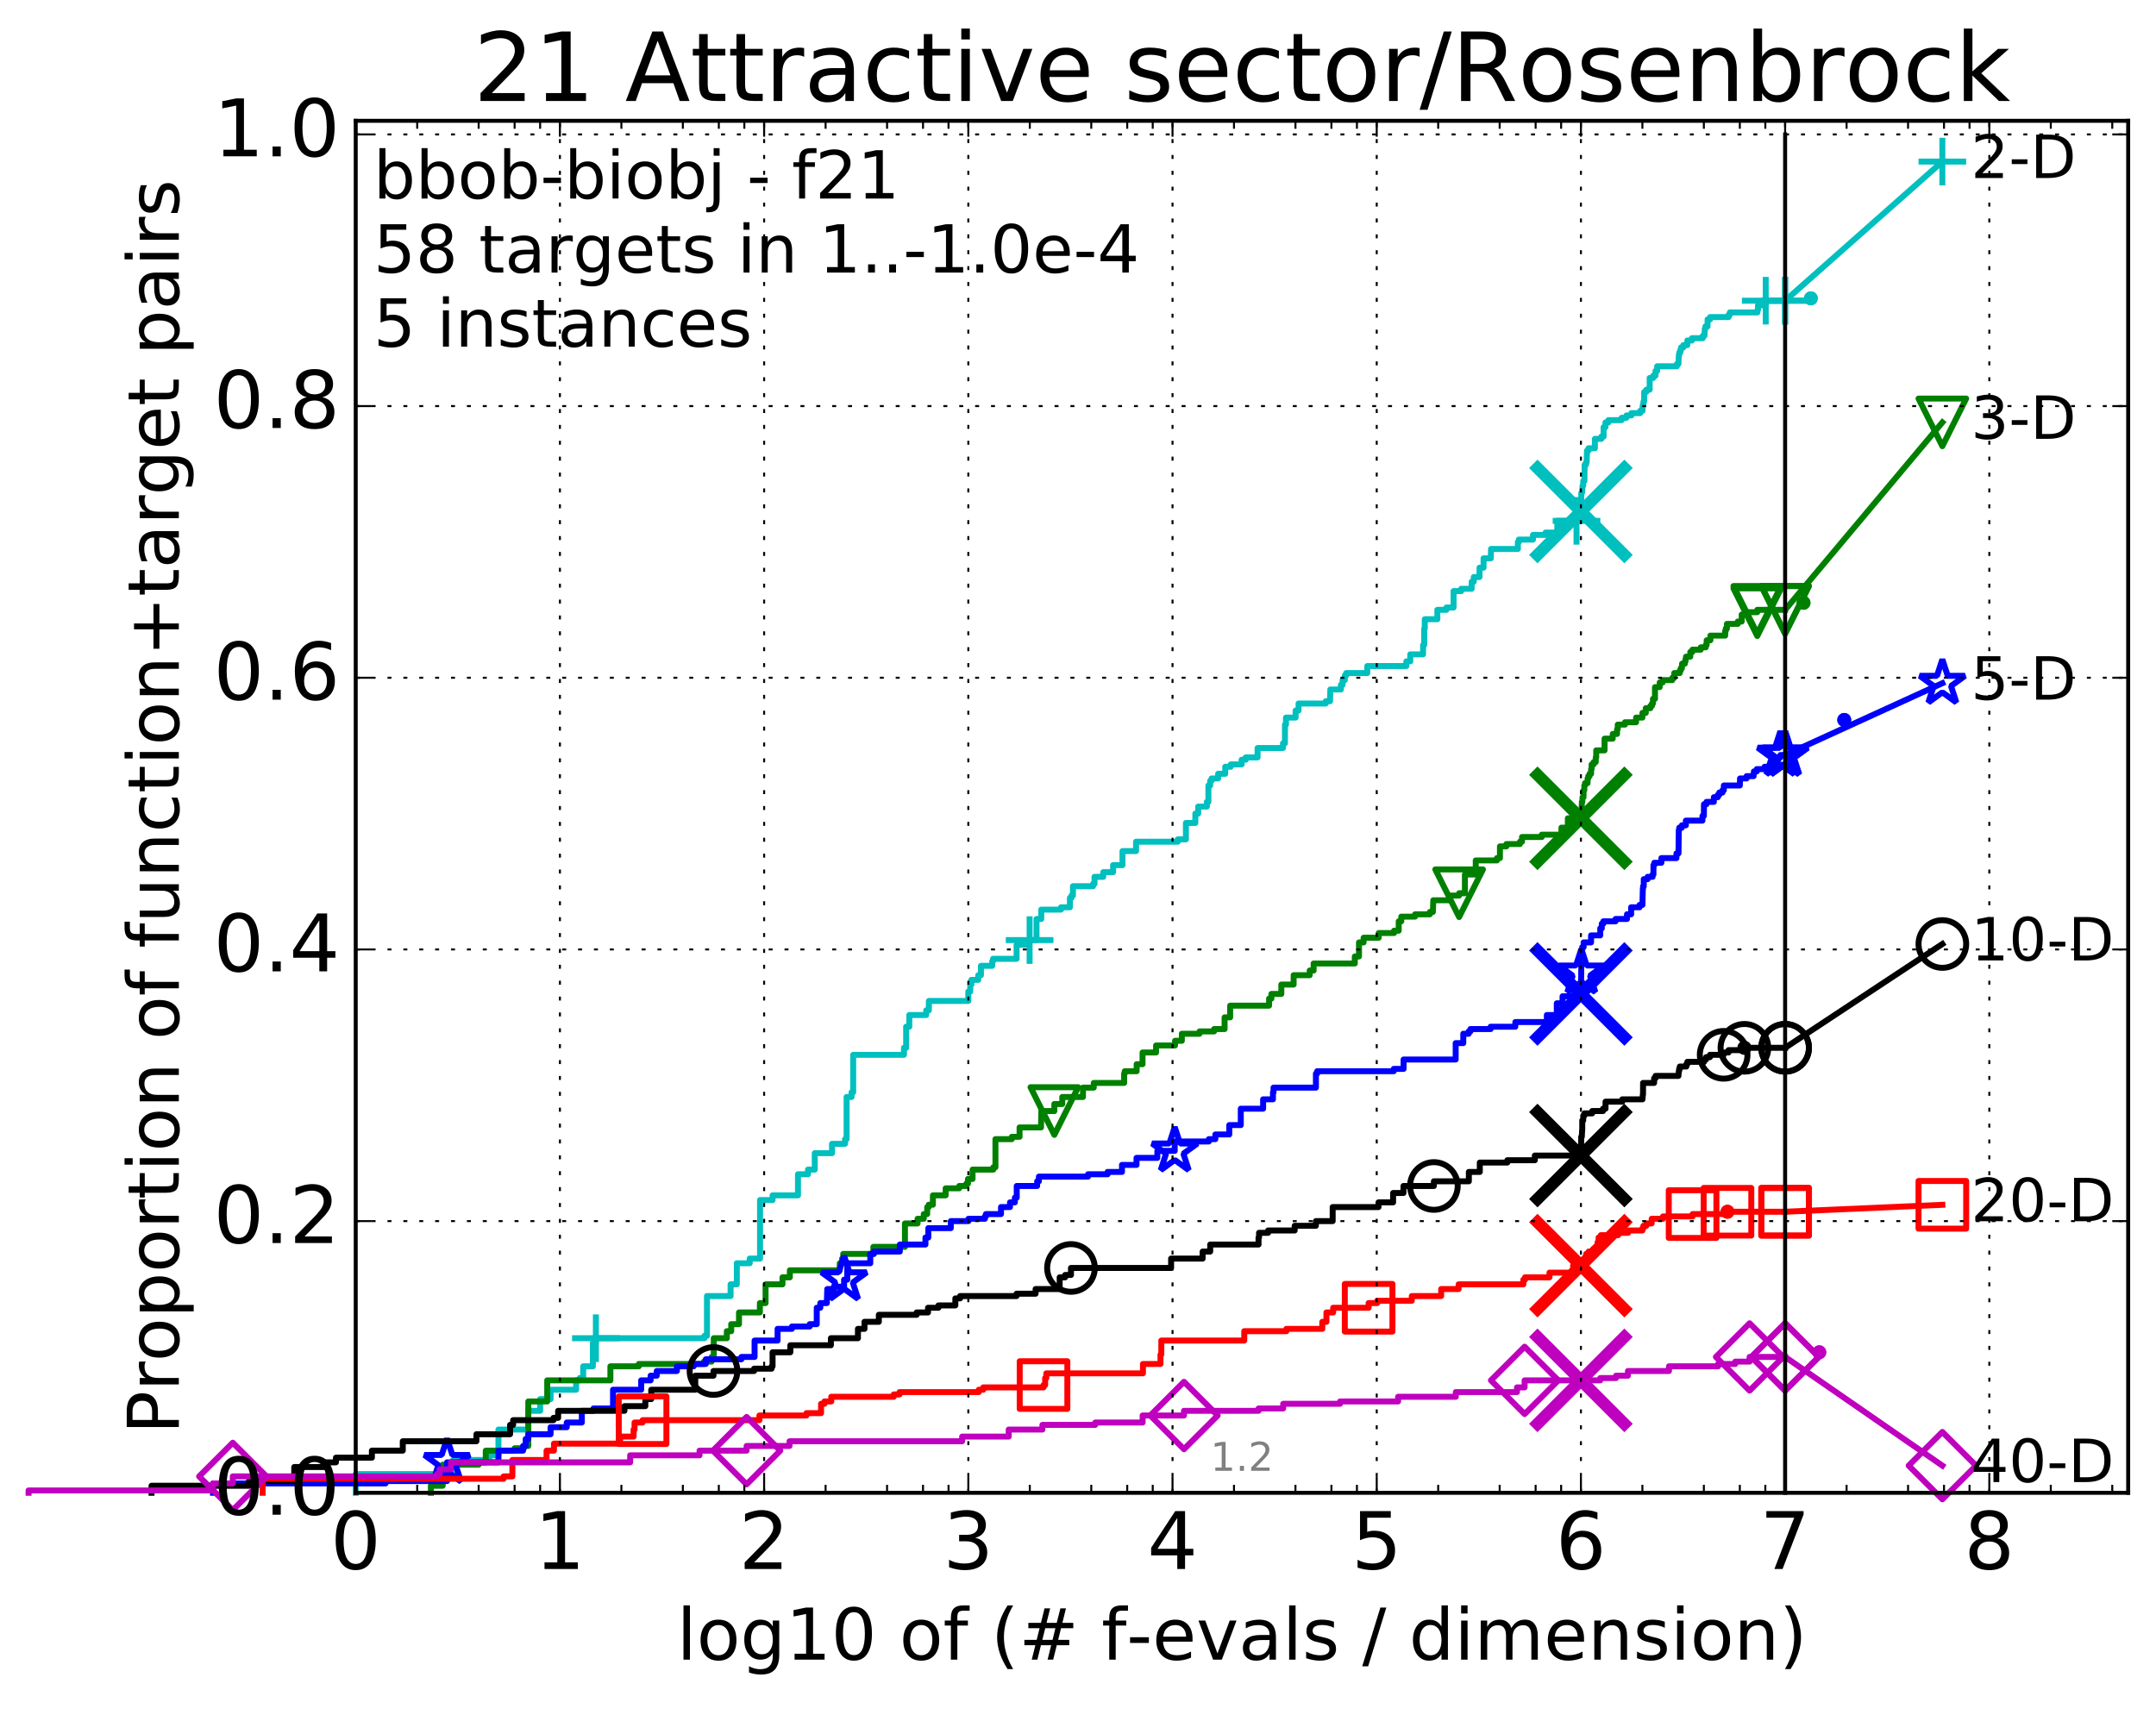 <?xml version="1.0" encoding="utf-8" standalone="no"?>
<!DOCTYPE svg PUBLIC "-//W3C//DTD SVG 1.1//EN"
  "http://www.w3.org/Graphics/SVG/1.1/DTD/svg11.dtd">
<!-- Created with matplotlib (http://matplotlib.org/) -->
<svg height="432pt" version="1.1" viewBox="0 0 543 432" width="543pt" xmlns="http://www.w3.org/2000/svg" xmlns:xlink="http://www.w3.org/1999/xlink">
 <defs>
  <style type="text/css">
*{stroke-linecap:butt;stroke-linejoin:round;stroke-miterlimit:100000;}
  </style>
 </defs>
 <g id="figure_1">
  <g id="patch_1">
   <path d="M 0 432.436 
L 543.192 432.436 
L 543.192 0 
L 0 0 
z
" style="fill:#ffffff;"/>
  </g>
  <g id="axes_1">
   <g id="patch_2">
    <path d="M 89.592 376.036 
L 535.992 376.036 
L 535.992 30.436 
L 89.592 30.436 
z
" style="fill:#ffffff;"/>
   </g>
   <g id="line2d_1">
    <defs>
     <path d="M 0 1.5 
C 0.398 1.5 0.779 1.342 1.061 1.061 
C 1.342 0.779 1.5 0.398 1.5 0 
C 1.5 -0.398 1.342 -0.779 1.061 -1.061 
C 0.779 -1.342 0.398 -1.5 0 -1.5 
C -0.398 -1.5 -0.779 -1.342 -1.061 -1.061 
C -1.342 -0.779 -1.5 -0.398 -1.5 0 
C -1.5 0.398 -1.342 0.779 -1.061 1.061 
C -0.779 1.342 -0.398 1.5 0 1.5 
z
" id="m5068b77a2c" style="stroke:#00bfbf;stroke-width:0.5;"/>
    </defs>
    <g>
     <use style="fill:#00bfbf;stroke:#00bfbf;stroke-width:0.5;" x="456.067" xlink:href="#m5068b77a2c" y="75.155"/>
     <use style="fill:#00bfbf;stroke:#00bfbf;stroke-width:0.5;" x="456.067" xlink:href="#m5068b77a2c" y="75.155"/>
    </g>
   </g>
   <g id="line2d_2">
    <path d="M 89.592 376.036 
L 89.592 371.317 
L 114.129 371.317 
L 114.129 367.777 
L 123.185 367.777 
L 123.185 366.597 
L 125.539 366.597 
L 125.539 360.107 
L 133.054 360.107 
L 133.054 355.388 
L 136.036 355.388 
L 136.036 352.438 
L 138.667 352.438 
L 138.667 350.078 
L 145.092 350.078 
L 145.092 347.718 
L 146.004 347.718 
L 146.004 347.128 
L 146.88 347.128 
L 146.88 344.178 
L 149.319 344.178 
L 149.319 338.279 
L 150.076 338.279 
L 150.076 337.099 
L 177.41 337.099 
L 177.41 336.509 
L 178.057 336.509 
L 178.057 326.479 
L 183.999 326.479 
L 183.999 323.53 
L 185.572 323.53 
L 185.572 318.22 
L 188.819 318.22 
L 188.819 317.04 
L 191.42 317.04 
L 191.42 302.291 
L 194.578 302.291 
L 194.578 301.111 
L 200.978 301.111 
L 200.978 295.801 
L 203.498 295.801 
L 203.498 294.621 
L 205.202 294.621 
L 205.202 290.492 
L 209.546 290.492 
L 209.546 288.132 
L 212.825 288.132 
L 212.825 286.952 
L 213.225 286.952 
L 213.225 276.333 
L 214.467 276.333 
L 214.467 275.153 
L 214.88 275.153 
L 214.88 265.713 
L 227.669 265.713 
L 227.669 263.943 
L 228.216 263.943 
L 228.216 258.634 
L 229.013 258.634 
L 229.013 255.684 
L 233.272 255.684 
L 233.272 254.504 
L 233.944 254.504 
L 233.944 252.144 
L 243.866 252.144 
L 243.866 249.784 
L 244.363 249.784 
L 244.363 248.014 
L 244.646 248.014 
L 244.646 246.834 
L 246.379 246.834 
L 246.379 245.655 
L 247.057 245.655 
L 247.057 243.295 
L 249.9 243.295 
L 249.9 242.115 
L 250.112 242.115 
L 250.112 241.525 
L 256.036 241.525 
L 256.036 237.985 
L 259.078 237.985 
L 259.078 237.395 
L 259.314 237.395 
L 259.314 236.805 
L 261.052 236.805 
L 261.052 231.495 
L 262.251 231.495 
L 262.251 229.136 
L 267.226 229.136 
L 267.226 228.546 
L 269.462 228.546 
L 269.462 226.186 
L 269.853 226.186 
L 269.853 225.596 
L 270.223 225.596 
L 270.223 223.236 
L 275.291 223.236 
L 275.291 222.646 
L 275.657 222.646 
L 275.657 220.876 
L 277.865 220.876 
L 277.865 219.696 
L 280.343 219.696 
L 280.343 217.926 
L 282.708 217.926 
L 282.708 214.387 
L 286.122 214.387 
L 286.122 212.027 
L 296.635 212.027 
L 296.635 211.437 
L 298.677 211.437 
L 298.677 207.307 
L 301.053 207.307 
L 301.053 204.947 
L 301.776 204.947 
L 301.776 203.177 
L 303.953 203.177 
L 303.953 201.997 
L 304.343 201.997 
L 304.343 197.868 
L 304.785 197.868 
L 304.785 196.688 
L 305.144 196.688 
L 305.144 196.098 
L 306.793 196.098 
L 306.793 194.918 
L 308.58 194.918 
L 308.58 193.148 
L 309.977 193.148 
L 309.977 192.558 
L 312.709 192.558 
L 312.709 191.378 
L 313.746 191.378 
L 313.746 190.788 
L 316.731 190.788 
L 316.731 188.428 
L 323.125 188.428 
L 323.125 187.248 
L 323.616 187.248 
L 323.626 182.529 
L 323.878 182.529 
L 323.878 180.759 
L 326.306 180.759 
L 326.306 178.989 
L 327.05 178.989 
L 327.05 177.219 
L 333.905 177.219 
L 333.905 176.629 
L 334.976 176.629 
L 335.049 173.679 
L 337.709 173.679 
L 337.709 172.499 
L 338.139 172.499 
L 338.139 171.319 
L 338.7 171.319 
L 338.7 170.139 
L 339.043 170.139 
L 339.043 169.549 
L 344.36 169.549 
L 344.36 167.78 
L 354.195 167.78 
L 354.195 166.6 
L 355.185 166.6 
L 355.185 164.83 
L 358.408 164.83 
L 358.408 162.47 
L 358.694 162.47 
L 358.698 158.34 
L 358.837 158.34 
L 358.837 155.98 
L 362.004 155.98 
L 362.004 153.62 
L 364.298 153.62 
L 364.298 153.03 
L 366.093 153.03 
L 366.093 148.901 
L 368.02 148.901 
L 368.02 148.311 
L 370.647 148.311 
L 370.647 146.541 
L 371.18 146.541 
L 371.18 145.361 
L 372.623 145.361 
L 372.623 143.001 
L 373.645 143.001 
L 373.645 140.641 
L 375.474 140.641 
L 375.524 138.281 
L 382.286 138.281 
L 382.286 136.511 
L 382.536 136.511 
L 382.536 135.922 
L 386.089 135.922 
L 386.089 134.742 
L 389.268 134.742 
L 389.268 134.152 
L 392.22 134.152 
L 392.22 131.202 
L 397.054 131.202 
L 397.054 128.842 
L 398.208 128.842 
L 398.265 124.122 
L 398.46 124.122 
L 398.564 122.352 
L 398.739 122.352 
L 398.739 121.172 
L 399.041 121.172 
L 399.102 117.043 
L 399.449 117.043 
L 399.449 116.453 
L 399.607 116.453 
L 399.692 113.503 
L 400.086 113.503 
L 400.086 112.913 
L 401.686 112.913 
L 401.686 110.553 
L 403.313 110.553 
L 403.313 109.963 
L 403.88 109.963 
L 403.88 107.603 
L 404.342 107.603 
L 404.342 106.423 
L 405.078 106.423 
L 405.078 105.833 
L 408.414 105.833 
L 408.414 105.243 
L 409.637 105.243 
L 409.637 104.654 
L 410.87 104.654 
L 410.87 104.064 
L 413.097 104.064 
L 413.097 103.474 
L 413.69 103.474 
L 413.696 102.294 
L 413.811 102.294 
L 413.811 101.704 
L 413.934 101.704 
L 413.934 101.114 
L 414.088 101.114 
L 414.088 98.754 
L 414.627 98.754 
L 414.627 98.164 
L 415.475 98.164 
L 415.476 95.214 
L 416.368 95.214 
L 416.368 94.624 
L 416.947 94.624 
L 416.947 93.444 
L 417.361 93.444 
L 417.369 92.264 
L 422.337 92.264 
L 422.337 91.674 
L 422.731 91.674 
L 422.835 89.315 
L 422.967 89.315 
L 422.967 88.725 
L 423.222 88.725 
L 423.222 88.135 
L 423.36 88.135 
L 423.36 87.545 
L 423.938 87.545 
L 423.938 86.955 
L 424.956 86.955 
L 424.956 85.775 
L 426.123 85.775 
L 426.123 85.185 
L 428.854 85.185 
L 428.854 84.595 
L 429.271 84.595 
L 429.365 82.825 
L 429.518 82.825 
L 429.518 82.235 
L 430.06 82.235 
L 430.06 80.465 
L 430.698 80.465 
L 430.698 79.875 
L 435.377 79.875 
L 435.377 79.285 
L 435.675 79.285 
L 435.675 78.695 
L 442.62 78.695 
L 442.62 78.105 
L 442.754 78.105 
L 442.754 76.925 
L 444.708 76.925 
L 444.708 75.745 
L 449.592 75.745 
L 449.592 75.745 
" style="fill:none;stroke:#00bfbf;stroke-linecap:square;stroke-width:1.5;"/>
   </g>
   <g id="line2d_3">
    <defs>
     <path d="M -6 0 
L 6 0 
M 0 6 
L 0 -6 
" id="mf63eccf160" style="stroke:#00bfbf;stroke-width:1.5;"/>
    </defs>
    <g>
     <use style="fill:none;stroke:#00bfbf;stroke-width:1.5;" x="150.076" xlink:href="#mf63eccf160" y="337.099"/>
     <use style="fill:none;stroke:#00bfbf;stroke-width:1.5;" x="259.314" xlink:href="#mf63eccf160" y="236.805"/>
     <use style="fill:none;stroke:#00bfbf;stroke-width:1.5;" x="397.054" xlink:href="#mf63eccf160" y="131.202"/>
     <use style="fill:none;stroke:#00bfbf;stroke-width:1.5;" x="444.708" xlink:href="#mf63eccf160" y="75.745"/>
     <use style="fill:none;stroke:#00bfbf;stroke-width:1.5;" x="449.592" xlink:href="#mf63eccf160" y="75.745"/>
    </g>
   </g>
   <g id="line2d_4"/>
   <g id="line2d_5">
    <path clip-path="url(#p7e4488be9d)" d="M 398.163 128.842 
" style="fill:none;stroke:#00bfbf;stroke-linecap:square;"/>
    <defs>
     <path d="M -12 12 
L 12 -12 
M -12 -12 
L 12 12 
" id="m1c1a8fb8ab" style="stroke:#00bfbf;stroke-width:3.0;"/>
    </defs>
    <g clip-path="url(#p7e4488be9d)">
     <use style="fill:#00bfbf;stroke:#00bfbf;stroke-width:3.0;" x="398.163" xlink:href="#m1c1a8fb8ab" y="128.842"/>
    </g>
   </g>
   <g id="line2d_6">
    <defs>
     <path d="M 0 1.5 
C 0.398 1.5 0.779 1.342 1.061 1.061 
C 1.342 0.779 1.5 0.398 1.5 0 
C 1.5 -0.398 1.342 -0.779 1.061 -1.061 
C 0.779 -1.342 0.398 -1.5 0 -1.5 
C -0.398 -1.5 -0.779 -1.342 -1.061 -1.061 
C -1.342 -0.779 -1.5 -0.398 -1.5 0 
C -1.5 0.398 -1.342 0.779 -1.061 1.061 
C -0.779 1.342 -0.398 1.5 0 1.5 
z
" id="m0ef7982196" style="stroke:#008000;stroke-width:0.5;"/>
    </defs>
    <g>
     <use style="fill:#008000;stroke:#008000;stroke-width:0.5;" x="454.225" xlink:href="#m0ef7982196" y="151.851"/>
     <use style="fill:#008000;stroke:#008000;stroke-width:0.5;" x="454.225" xlink:href="#m0ef7982196" y="151.851"/>
    </g>
   </g>
   <g id="line2d_7">
    <path d="M 108.516 376.036 
L 108.516 374.266 
L 111.499 374.266 
L 111.499 368.957 
L 120.555 368.957 
L 120.555 368.367 
L 122.343 368.367 
L 122.343 365.417 
L 129.611 365.417 
L 129.611 364.827 
L 131.964 364.827 
L 131.964 364.237 
L 133.054 364.237 
L 133.054 353.028 
L 137.824 353.028 
L 137.824 347.718 
L 153.731 347.718 
L 153.731 344.178 
L 160.882 344.178 
L 160.882 343.588 
L 177.263 343.588 
L 177.263 342.998 
L 179.231 342.998 
L 179.231 341.818 
L 179.763 341.818 
L 179.763 337.099 
L 183.055 337.099 
L 183.055 335.329 
L 184.161 335.329 
L 184.161 333.559 
L 186.122 333.559 
L 186.122 330.609 
L 191.381 330.609 
L 191.381 328.249 
L 192.818 328.249 
L 192.818 323.53 
L 197.072 323.53 
L 197.072 321.76 
L 198.93 321.76 
L 198.93 319.99 
L 211.501 319.99 
L 211.501 318.22 
L 212.095 318.22 
L 212.095 317.04 
L 212.372 317.04 
L 212.372 315.86 
L 219.956 315.86 
L 219.956 314.09 
L 227.914 314.09 
L 227.914 308.191 
L 231.099 308.191 
L 231.099 307.011 
L 232.653 307.011 
L 232.653 305.831 
L 233.522 305.831 
L 233.522 304.061 
L 233.909 304.061 
L 233.909 303.471 
L 234.955 303.471 
L 234.955 301.111 
L 238.165 301.111 
L 238.165 299.341 
L 241.59 299.341 
L 241.59 298.751 
L 243.373 298.751 
L 243.373 298.161 
L 243.788 298.161 
L 243.788 296.981 
L 244.946 296.981 
L 244.946 294.621 
L 250.168 294.621 
L 250.168 294.031 
L 250.707 294.031 
L 250.707 286.952 
L 254.836 286.952 
L 254.836 286.362 
L 256.781 286.362 
L 256.781 284.002 
L 262.187 284.002 
L 262.266 279.872 
L 265.543 279.872 
L 265.543 278.102 
L 267.542 278.102 
L 267.542 276.333 
L 272.754 276.333 
L 272.754 273.973 
L 275.474 273.973 
L 275.474 272.793 
L 283.121 272.793 
L 283.121 270.433 
L 283.276 270.433 
L 283.276 269.843 
L 286.274 269.843 
L 286.274 268.073 
L 287.756 268.073 
L 287.756 265.123 
L 291.158 265.123 
L 291.158 263.353 
L 295.948 263.353 
L 295.948 262.173 
L 297.656 262.173 
L 297.656 260.404 
L 302.112 260.404 
L 302.112 259.814 
L 305.779 259.814 
L 305.779 259.224 
L 308.421 259.224 
L 308.421 256.274 
L 309.822 256.274 
L 309.822 253.324 
L 319.623 253.324 
L 319.623 251.554 
L 320.208 251.554 
L 320.208 250.374 
L 322.707 250.374 
L 322.707 248.014 
L 325.809 248.014 
L 325.809 245.655 
L 329.856 245.655 
L 329.856 244.475 
L 330.845 244.475 
L 330.845 242.705 
L 341.214 242.705 
L 341.214 240.935 
L 342.27 240.935 
L 342.27 237.395 
L 343.431 237.395 
L 343.431 236.215 
L 347.235 236.215 
L 347.235 235.035 
L 351.101 235.035 
L 351.101 234.445 
L 352.275 234.445 
L 352.275 232.085 
L 352.917 232.085 
L 352.917 230.905 
L 356.389 230.905 
L 356.389 230.316 
L 360.111 230.316 
L 360.111 229.726 
L 360.88 229.726 
L 360.98 226.776 
L 365.126 226.776 
L 365.126 225.596 
L 367.488 225.596 
L 367.488 225.006 
L 368.945 225.006 
L 368.945 220.286 
L 371.675 220.286 
L 371.675 216.746 
L 377.009 216.746 
L 377.009 216.156 
L 377.771 216.156 
L 377.771 213.207 
L 379.393 213.207 
L 379.393 212.617 
L 382.803 212.617 
L 382.803 212.027 
L 383.325 212.027 
L 383.325 210.847 
L 388.314 210.847 
L 388.314 210.257 
L 393.257 210.257 
L 393.257 208.487 
L 394.871 208.487 
L 394.871 206.127 
L 398.174 206.127 
L 398.255 204.357 
L 398.312 204.357 
L 398.41 201.997 
L 398.517 201.997 
L 398.561 200.817 
L 398.817 200.817 
L 398.834 199.048 
L 399.022 199.048 
L 399.022 197.868 
L 399.188 197.868 
L 399.188 197.278 
L 399.843 197.278 
L 399.843 196.098 
L 400.011 196.098 
L 400.011 195.508 
L 400.338 195.508 
L 400.338 194.918 
L 400.726 194.918 
L 400.726 193.738 
L 400.856 193.738 
L 400.856 192.558 
L 401.364 192.558 
L 401.364 191.968 
L 401.898 191.968 
L 401.898 190.788 
L 402.018 190.788 
L 402.018 189.018 
L 404.117 189.018 
L 404.117 186.068 
L 406.176 186.068 
L 406.176 184.888 
L 407.26 184.888 
L 407.26 183.708 
L 407.436 183.708 
L 407.436 182.529 
L 409.258 182.529 
L 409.258 181.939 
L 412.059 181.939 
L 412.059 180.759 
L 413.65 180.759 
L 413.652 179.579 
L 414.5 179.579 
L 414.5 178.399 
L 415.664 178.399 
L 415.664 177.809 
L 416.054 177.809 
L 416.054 177.219 
L 416.308 177.219 
L 416.308 176.039 
L 416.819 176.039 
L 416.819 173.089 
L 418.008 173.089 
L 418.008 171.909 
L 418.759 171.909 
L 418.759 171.319 
L 421.182 171.319 
L 421.182 170.729 
L 421.656 170.729 
L 421.656 169.549 
L 423.048 169.549 
L 423.048 168.959 
L 423.275 168.959 
L 423.275 168.369 
L 423.588 168.369 
L 423.635 167.19 
L 424.336 167.19 
L 424.336 166.6 
L 424.511 166.6 
L 424.511 166.01 
L 424.628 166.01 
L 424.628 165.42 
L 425.703 165.42 
L 425.703 164.24 
L 426.237 164.24 
L 426.237 163.65 
L 428.347 163.65 
L 428.347 163.06 
L 429.603 163.06 
L 429.603 162.47 
L 429.831 162.47 
L 429.831 161.29 
L 430.77 161.29 
L 430.77 160.11 
L 434.492 160.11 
L 434.492 158.93 
L 434.647 158.93 
L 434.647 158.34 
L 434.936 158.34 
L 434.94 157.16 
L 437.666 157.16 
L 437.666 156.57 
L 438.654 156.57 
L 438.654 154.8 
L 439.734 154.8 
L 439.734 154.21 
L 442.579 154.21 
L 442.579 153.62 
L 449.592 153.62 
L 449.592 153.62 
" style="fill:none;stroke:#008000;stroke-linecap:square;stroke-width:1.5;"/>
   </g>
   <g id="line2d_8">
    <defs>
     <path d="M -0 6 
L 6 -6 
L -6 -6 
z
" id="m2e14e18165" style="stroke:#008000;stroke-linejoin:miter;stroke-width:1.5;"/>
    </defs>
    <g>
     <use style="fill:none;stroke:#008000;stroke-linejoin:miter;stroke-width:1.5;" x="265.543" xlink:href="#m2e14e18165" y="279.872"/>
     <use style="fill:none;stroke:#008000;stroke-linejoin:miter;stroke-width:1.5;" x="367.488" xlink:href="#m2e14e18165" y="225.006"/>
     <use style="fill:none;stroke:#008000;stroke-linejoin:miter;stroke-width:1.5;" x="442.579" xlink:href="#m2e14e18165" y="154.21"/>
     <use style="fill:none;stroke:#008000;stroke-linejoin:miter;stroke-width:1.5;" x="442.579" xlink:href="#m2e14e18165" y="153.62"/>
     <use style="fill:none;stroke:#008000;stroke-linejoin:miter;stroke-width:1.5;" x="449.592" xlink:href="#m2e14e18165" y="153.62"/>
    </g>
   </g>
   <g id="line2d_9"/>
   <g id="line2d_10">
    <path clip-path="url(#p7e4488be9d)" d="M 398.163 206.127 
" style="fill:none;stroke:#008000;stroke-linecap:square;"/>
    <defs>
     <path d="M -12 12 
L 12 -12 
M -12 -12 
L 12 12 
" id="me28c70b575" style="stroke:#008000;stroke-width:3.0;"/>
    </defs>
    <g clip-path="url(#p7e4488be9d)">
     <use style="fill:#008000;stroke:#008000;stroke-width:3.0;" x="398.163" xlink:href="#me28c70b575" y="206.127"/>
    </g>
   </g>
   <g id="line2d_11">
    <defs>
     <path d="M 0 1.5 
C 0.398 1.5 0.779 1.342 1.061 1.061 
C 1.342 0.779 1.5 0.398 1.5 0 
C 1.5 -0.398 1.342 -0.779 1.061 -1.061 
C 0.779 -1.342 0.398 -1.5 0 -1.5 
C -0.398 -1.5 -0.779 -1.342 -1.061 -1.061 
C -1.342 -0.779 -1.5 -0.398 -1.5 0 
C -1.5 0.398 -1.342 0.779 -1.061 1.061 
C -0.779 1.342 -0.398 1.5 0 1.5 
z
" id="m0457382746" style="stroke:#0000ff;stroke-width:0.5;"/>
    </defs>
    <g>
     <use style="fill:#0000ff;stroke:#0000ff;stroke-width:0.5;" x="464.482" xlink:href="#m0457382746" y="181.349"/>
     <use style="fill:#0000ff;stroke:#0000ff;stroke-width:0.5;" x="464.482" xlink:href="#m0457382746" y="181.349"/>
    </g>
   </g>
   <g id="line2d_12">
    <path d="M 53.645 376.036 
L 53.645 373.676 
L 97.107 373.676 
L 97.107 373.086 
L 112.588 373.086 
L 112.588 368.367 
L 125.539 368.367 
L 125.539 365.417 
L 131.74 365.417 
L 131.74 364.237 
L 132.406 364.237 
L 132.406 362.467 
L 133.054 362.467 
L 133.054 361.287 
L 138.667 361.287 
L 138.667 359.517 
L 142.739 359.517 
L 142.739 358.337 
L 146.534 358.337 
L 146.534 355.388 
L 149.473 355.388 
L 149.473 354.798 
L 154.395 354.798 
L 154.395 350.078 
L 161.486 350.078 
L 161.486 347.718 
L 163.857 347.718 
L 163.857 346.538 
L 165.408 346.538 
L 165.408 345.358 
L 170.482 345.358 
L 170.482 344.178 
L 174.713 344.178 
L 174.713 343.588 
L 177.757 343.588 
L 177.757 342.408 
L 186.727 342.408 
L 186.727 341.818 
L 190.046 341.818 
L 190.046 337.689 
L 195.841 337.689 
L 195.841 334.739 
L 199.448 334.739 
L 199.448 334.149 
L 203.93 334.149 
L 203.93 333.559 
L 205.701 333.559 
L 205.701 329.429 
L 206.596 329.429 
L 206.596 328.249 
L 208.241 328.249 
L 208.351 324.71 
L 210.079 324.71 
L 210.079 324.12 
L 212.59 324.12 
L 212.59 322.35 
L 213.392 322.35 
L 213.392 318.22 
L 219.183 318.22 
L 219.183 315.86 
L 220.108 315.86 
L 220.108 315.27 
L 226.63 315.27 
L 226.63 313.5 
L 233.078 313.5 
L 233.078 311.73 
L 233.805 311.73 
L 233.805 309.37 
L 239.467 309.37 
L 239.467 307.601 
L 243.909 307.601 
L 243.909 307.011 
L 248.046 307.011 
L 248.046 306.421 
L 248.3 306.421 
L 248.3 305.831 
L 252.108 305.831 
L 252.108 304.061 
L 254.378 304.061 
L 254.378 302.881 
L 255.595 302.881 
L 255.595 301.701 
L 256.068 301.701 
L 256.068 298.751 
L 261.212 298.751 
L 261.212 297.571 
L 261.654 297.571 
L 261.654 296.391 
L 274.024 296.391 
L 274.024 295.801 
L 278.958 295.801 
L 278.958 295.211 
L 282.578 295.211 
L 282.578 293.442 
L 286.24 293.442 
L 286.24 291.672 
L 291.483 291.672 
L 291.483 289.902 
L 295.861 289.902 
L 295.861 287.542 
L 304.452 287.542 
L 304.452 286.952 
L 306.089 286.952 
L 306.089 285.772 
L 309.599 285.772 
L 309.599 283.412 
L 312.498 283.412 
L 312.498 279.282 
L 318.123 279.282 
L 318.123 276.923 
L 320.602 276.923 
L 320.602 275.153 
L 320.746 275.153 
L 320.746 273.973 
L 331.421 273.973 
L 331.421 270.433 
L 331.742 270.433 
L 331.742 269.843 
L 351.026 269.843 
L 351.026 269.253 
L 353.502 269.253 
L 353.502 266.893 
L 366.62 266.893 
L 366.62 262.763 
L 368.534 262.763 
L 368.534 260.404 
L 369.9 260.404 
L 369.9 259.814 
L 370.332 259.814 
L 370.332 259.224 
L 375.422 259.224 
L 375.422 258.634 
L 381.643 258.634 
L 381.643 257.454 
L 389.58 257.454 
L 389.58 255.684 
L 392.088 255.684 
L 392.088 252.734 
L 393.536 252.734 
L 393.536 250.964 
L 396.705 250.964 
L 396.705 250.374 
L 398.17 250.374 
L 398.27 242.705 
L 398.391 242.705 
L 398.497 238.575 
L 398.85 238.575 
L 398.85 237.395 
L 400.718 237.395 
L 400.718 235.625 
L 403.032 235.625 
L 403.032 233.855 
L 403.42 233.855 
L 403.42 232.675 
L 403.809 232.675 
L 403.809 232.085 
L 406.878 232.085 
L 406.878 231.495 
L 409.763 231.495 
L 409.763 230.316 
L 410.813 230.316 
L 410.813 228.546 
L 412.928 228.546 
L 412.928 227.956 
L 413.656 227.956 
L 413.759 223.826 
L 413.812 223.826 
L 413.812 223.236 
L 413.991 223.236 
L 413.991 221.466 
L 414.959 221.466 
L 414.959 220.876 
L 416.212 220.876 
L 416.212 220.286 
L 416.428 220.286 
L 416.428 217.926 
L 416.646 217.926 
L 416.646 217.336 
L 418.425 217.336 
L 418.425 216.156 
L 422.225 216.156 
L 422.225 214.977 
L 422.737 214.977 
L 422.813 209.077 
L 422.932 209.077 
L 422.932 208.487 
L 423.585 208.487 
L 423.585 207.897 
L 424.594 207.897 
L 424.594 206.717 
L 428.771 206.717 
L 428.771 205.537 
L 429.128 205.537 
L 429.153 202.587 
L 429.793 202.587 
L 429.793 201.997 
L 431.644 201.997 
L 431.644 200.817 
L 432.637 200.817 
L 432.637 200.227 
L 433.02 200.227 
L 433.02 199.637 
L 433.826 199.637 
L 433.826 199.048 
L 434.156 199.048 
L 434.156 197.868 
L 438.186 197.868 
L 438.238 196.098 
L 439.892 196.098 
L 439.892 195.508 
L 441.658 195.508 
L 441.725 194.328 
L 442.456 194.328 
L 442.456 193.738 
L 444.431 193.738 
L 444.431 193.148 
L 447.081 193.148 
L 447.081 192.558 
L 447.241 192.558 
L 447.241 191.968 
L 447.537 191.968 
L 447.537 191.378 
L 447.887 191.378 
L 447.887 190.788 
L 448.393 190.788 
L 448.393 190.198 
L 449.592 190.198 
L 449.592 190.198 
" style="fill:none;stroke:#0000ff;stroke-linecap:square;stroke-width:1.5;"/>
   </g>
   <g id="line2d_13">
    <defs>
     <path d="M 0 -6 
L -1.347 -1.854 
L -5.706 -1.854 
L -2.18 0.708 
L -3.527 4.854 
L -0 2.292 
L 3.527 4.854 
L 2.18 0.708 
L 5.706 -1.854 
L 1.347 -1.854 
z
" id="m158e29b97c" style="stroke:#0000ff;stroke-linejoin:bevel;stroke-width:1.5;"/>
    </defs>
    <g>
     <use style="fill:none;stroke:#0000ff;stroke-linejoin:bevel;stroke-width:1.5;" x="112.588" xlink:href="#m158e29b97c" y="368.367"/>
     <use style="fill:none;stroke:#0000ff;stroke-linejoin:bevel;stroke-width:1.5;" x="212.59" xlink:href="#m158e29b97c" y="322.35"/>
     <use style="fill:none;stroke:#0000ff;stroke-linejoin:bevel;stroke-width:1.5;" x="295.861" xlink:href="#m158e29b97c" y="289.902"/>
     <use style="fill:none;stroke:#0000ff;stroke-linejoin:bevel;stroke-width:1.5;" x="398.27" xlink:href="#m158e29b97c" y="245.065"/>
     <use style="fill:none;stroke:#0000ff;stroke-linejoin:bevel;stroke-width:1.5;" x="448.393" xlink:href="#m158e29b97c" y="190.198"/>
     <use style="fill:none;stroke:#0000ff;stroke-linejoin:bevel;stroke-width:1.5;" x="449.592" xlink:href="#m158e29b97c" y="190.198"/>
    </g>
   </g>
   <g id="line2d_14"/>
   <g id="line2d_15">
    <path clip-path="url(#p7e4488be9d)" d="M 398.163 250.374 
" style="fill:none;stroke:#0000ff;stroke-linecap:square;"/>
    <defs>
     <path d="M -12 12 
L 12 -12 
M -12 -12 
L 12 12 
" id="maa343e968a" style="stroke:#0000ff;stroke-width:3.0;"/>
    </defs>
    <g clip-path="url(#p7e4488be9d)">
     <use style="fill:#0000ff;stroke:#0000ff;stroke-width:3.0;" x="398.163" xlink:href="#maa343e968a" y="250.374"/>
    </g>
   </g>
   <g id="line2d_16">
    <defs>
     <path d="M 0 1.5 
C 0.398 1.5 0.779 1.342 1.061 1.061 
C 1.342 0.779 1.5 0.398 1.5 0 
C 1.5 -0.398 1.342 -0.779 1.061 -1.061 
C 0.779 -1.342 0.398 -1.5 0 -1.5 
C -0.398 -1.5 -0.779 -1.342 -1.061 -1.061 
C -1.342 -0.779 -1.5 -0.398 -1.5 0 
C -1.5 0.398 -1.342 0.779 -1.061 1.061 
C -0.779 1.342 -0.398 1.5 0 1.5 
z
" id="ma1e3561b4b" style="stroke:#000000;stroke-width:0.5;"/>
    </defs>
    <g>
     <use style="stroke:#000000;stroke-width:0.5;" x="439.342" xlink:href="#ma1e3561b4b" y="263.943"/>
     <use style="stroke:#000000;stroke-width:0.5;" x="439.342" xlink:href="#ma1e3561b4b" y="263.943"/>
    </g>
   </g>
   <g id="line2d_17">
    <path d="M 38.163 376.036 
L 38.163 374.266 
L 62.701 374.266 
L 62.701 373.086 
L 74.11 373.086 
L 74.11 369.547 
L 81.625 369.547 
L 81.625 368.367 
L 84.608 368.367 
L 84.608 367.187 
L 93.664 367.187 
L 93.664 365.417 
L 101.443 365.417 
L 101.443 363.057 
L 119.989 363.057 
L 119.989 361.287 
L 128.465 361.287 
L 128.465 358.927 
L 129.235 358.927 
L 129.235 357.747 
L 139.399 357.747 
L 139.399 357.157 
L 140.569 357.157 
L 140.569 355.388 
L 157.27 355.388 
L 157.27 354.208 
L 162.533 354.208 
L 162.533 352.438 
L 164.017 352.438 
L 164.017 350.078 
L 175.105 350.078 
L 175.105 346.538 
L 179.697 346.538 
L 179.697 345.358 
L 189.921 345.358 
L 189.921 344.768 
L 194.333 344.768 
L 194.333 344.178 
L 194.578 344.178 
L 194.578 340.639 
L 199.052 340.639 
L 199.052 338.869 
L 209.263 338.869 
L 209.263 337.099 
L 216.075 337.099 
L 216.075 334.739 
L 217.726 334.739 
L 217.726 332.969 
L 221.342 332.969 
L 221.342 331.199 
L 230.863 331.199 
L 230.863 330.609 
L 233.731 330.609 
L 233.731 329.429 
L 236.35 329.429 
L 236.35 328.839 
L 240.607 328.839 
L 240.607 327.069 
L 241.81 327.069 
L 241.81 326.479 
L 256.025 326.479 
L 256.025 325.889 
L 260.818 325.889 
L 260.818 324.71 
L 266.884 324.71 
L 266.884 321.76 
L 268.26 321.76 
L 268.26 321.17 
L 269.731 321.17 
L 269.731 319.4 
L 294.95 319.4 
L 294.95 317.04 
L 302.89 317.04 
L 302.89 315.27 
L 304.797 315.27 
L 304.797 313.5 
L 316.967 313.5 
L 316.967 311.73 
L 317.1 311.73 
L 317.1 310.55 
L 319.38 310.55 
L 319.38 309.96 
L 326.072 309.96 
L 326.072 308.781 
L 331.41 308.781 
L 331.41 307.601 
L 335.64 307.601 
L 335.64 304.061 
L 347.184 304.061 
L 347.184 302.881 
L 350.86 302.881 
L 350.86 300.521 
L 353.473 300.521 
L 353.473 298.751 
L 361.131 298.751 
L 361.131 297.571 
L 369.938 297.571 
L 369.938 295.211 
L 372.698 295.211 
L 372.698 292.852 
L 379.63 292.852 
L 379.63 292.262 
L 386.556 292.262 
L 386.556 291.082 
L 398.21 291.082 
L 398.234 286.362 
L 398.382 286.362 
L 398.475 284.592 
L 398.502 284.592 
L 398.502 282.232 
L 398.745 282.232 
L 398.745 281.052 
L 399.032 281.052 
L 399.032 280.462 
L 400.996 280.462 
L 400.996 279.872 
L 403.722 279.872 
L 403.722 279.282 
L 404.36 279.282 
L 404.36 277.513 
L 408.587 277.513 
L 408.587 276.923 
L 413.676 276.923 
L 413.754 275.743 
L 413.801 275.743 
L 413.815 272.793 
L 416.597 272.793 
L 416.597 271.613 
L 416.957 271.613 
L 416.957 271.023 
L 422.724 271.023 
L 422.814 269.843 
L 422.896 269.843 
L 422.896 269.253 
L 423.073 269.253 
L 423.073 268.663 
L 424.711 268.663 
L 424.711 268.073 
L 424.963 268.073 
L 424.963 267.483 
L 429.181 267.483 
L 429.181 266.893 
L 429.689 266.893 
L 429.689 266.303 
L 430.651 266.303 
L 430.651 265.713 
L 434.113 265.713 
L 434.113 265.123 
L 435.338 265.123 
L 435.338 264.533 
L 439.342 264.533 
L 439.342 263.943 
L 449.592 263.943 
L 449.592 263.943 
" style="fill:none;stroke:#000000;stroke-linecap:square;stroke-width:1.5;"/>
   </g>
   <g id="line2d_18">
    <defs>
     <path d="M 0 6 
C 1.591 6 3.117 5.368 4.243 4.243 
C 5.368 3.117 6 1.591 6 0 
C 6 -1.591 5.368 -3.117 4.243 -4.243 
C 3.117 -5.368 1.591 -6 0 -6 
C -1.591 -6 -3.117 -5.368 -4.243 -4.243 
C -5.368 -3.117 -6 -1.591 -6 0 
C -6 1.591 -5.368 3.117 -4.243 4.243 
C -3.117 5.368 -1.591 6 0 6 
z
" id="mc8c1b783bc" style="stroke:#000000;stroke-width:1.5;"/>
    </defs>
    <g>
     <use style="fill:none;stroke:#000000;stroke-width:1.5;" x="179.697" xlink:href="#mc8c1b783bc" y="345.358"/>
     <use style="fill:none;stroke:#000000;stroke-width:1.5;" x="269.731" xlink:href="#mc8c1b783bc" y="319.4"/>
     <use style="fill:none;stroke:#000000;stroke-width:1.5;" x="361.131" xlink:href="#mc8c1b783bc" y="298.751"/>
     <use style="fill:none;stroke:#000000;stroke-width:1.5;" x="434.113" xlink:href="#mc8c1b783bc" y="265.713"/>
     <use style="fill:none;stroke:#000000;stroke-width:1.5;" x="439.342" xlink:href="#mc8c1b783bc" y="263.943"/>
     <use style="fill:none;stroke:#000000;stroke-width:1.5;" x="449.592" xlink:href="#mc8c1b783bc" y="263.943"/>
    </g>
   </g>
   <g id="line2d_19"/>
   <g id="line2d_20">
    <path clip-path="url(#p7e4488be9d)" d="M 398.163 291.082 
" style="fill:none;stroke:#000000;stroke-linecap:square;"/>
    <defs>
     <path d="M -12 12 
L 12 -12 
M -12 -12 
L 12 12 
" id="m62a00f462a" style="stroke:#000000;stroke-width:3.0;"/>
    </defs>
    <g clip-path="url(#p7e4488be9d)">
     <use style="stroke:#000000;stroke-width:3.0;" x="398.163" xlink:href="#m62a00f462a" y="291.082"/>
    </g>
   </g>
   <g id="line2d_21">
    <defs>
     <path d="M 0 1.5 
C 0.398 1.5 0.779 1.342 1.061 1.061 
C 1.342 0.779 1.5 0.398 1.5 0 
C 1.5 -0.398 1.342 -0.779 1.061 -1.061 
C 0.779 -1.342 0.398 -1.5 0 -1.5 
C -0.398 -1.5 -0.779 -1.342 -1.061 -1.061 
C -1.342 -0.779 -1.5 -0.398 -1.5 0 
C -1.5 0.398 -1.342 0.779 -1.061 1.061 
C -0.779 1.342 -0.398 1.5 0 1.5 
z
" id="mc34abc875c" style="stroke:#ff0000;stroke-width:0.5;"/>
    </defs>
    <g>
     <use style="fill:#ff0000;stroke:#ff0000;stroke-width:0.5;" x="435.074" xlink:href="#mc34abc875c" y="305.241"/>
     <use style="fill:#ff0000;stroke:#ff0000;stroke-width:0.5;" x="435.074" xlink:href="#mc34abc875c" y="305.241"/>
    </g>
   </g>
   <g id="line2d_22">
    <path d="M 66.144 376.036 
L 66.144 372.496 
L 126.84 372.496 
L 126.84 371.907 
L 129.045 371.907 
L 129.045 367.777 
L 137.652 367.777 
L 137.652 365.417 
L 139.519 365.417 
L 139.519 363.647 
L 156.164 363.647 
L 156.164 361.877 
L 159.575 361.877 
L 159.575 360.107 
L 159.817 360.107 
L 159.817 358.337 
L 161.84 358.337 
L 161.84 357.747 
L 191.256 357.747 
L 191.256 356.567 
L 203.106 356.567 
L 203.106 355.978 
L 206.791 355.978 
L 206.791 353.618 
L 207.644 353.618 
L 207.644 353.028 
L 209.358 353.028 
L 209.358 351.848 
L 225.102 351.848 
L 225.102 351.258 
L 226.567 351.258 
L 226.567 350.668 
L 246.512 350.668 
L 246.512 350.078 
L 247.633 350.078 
L 247.633 349.488 
L 262.818 349.488 
L 262.818 348.898 
L 263.224 348.898 
L 263.224 347.128 
L 263.518 347.128 
L 263.518 345.948 
L 287.857 345.948 
L 287.857 343.588 
L 292.276 343.588 
L 292.276 341.228 
L 292.483 341.228 
L 292.483 337.689 
L 313.373 337.689 
L 313.373 335.329 
L 323.982 335.329 
L 323.982 334.739 
L 333.027 334.739 
L 333.027 332.969 
L 334.067 332.969 
L 334.067 330.609 
L 335.763 330.609 
L 335.763 329.429 
L 344.695 329.429 
L 344.695 328.249 
L 346.861 328.249 
L 346.861 327.659 
L 355.566 327.659 
L 355.566 326.479 
L 362.964 326.479 
L 362.964 324.71 
L 367.361 324.71 
L 367.361 323.53 
L 383.667 323.53 
L 383.667 322.35 
L 384.086 322.35 
L 384.086 321.76 
L 390.246 321.76 
L 390.246 320.58 
L 396.191 320.58 
L 396.191 318.81 
L 398.188 318.81 
L 398.188 318.22 
L 398.359 318.22 
L 398.359 317.63 
L 399.341 317.63 
L 399.341 317.04 
L 399.395 317.04 
L 399.395 316.45 
L 399.49 316.45 
L 399.49 315.86 
L 400.114 315.86 
L 400.114 315.27 
L 401.255 315.27 
L 401.255 314.68 
L 402.362 314.68 
L 402.362 312.91 
L 402.614 312.91 
L 402.614 311.73 
L 403.179 311.73 
L 403.179 311.14 
L 407.552 311.14 
L 407.552 310.55 
L 410.035 310.55 
L 410.035 309.96 
L 413.657 309.96 
L 413.657 309.37 
L 413.894 309.37 
L 413.894 308.781 
L 414.641 308.781 
L 414.641 308.191 
L 415.981 308.191 
L 415.981 307.011 
L 418.829 307.011 
L 418.829 306.421 
L 426.287 306.421 
L 426.287 305.831 
L 435.074 305.831 
L 435.074 305.241 
L 449.592 305.241 
" style="fill:none;stroke:#ff0000;stroke-linecap:square;stroke-width:1.5;"/>
   </g>
   <g id="line2d_23">
    <defs>
     <path d="M -6 6 
L 6 6 
L 6 -6 
L -6 -6 
z
" id="m821b2c3c30" style="stroke:#ff0000;stroke-linejoin:miter;stroke-width:1.5;"/>
    </defs>
    <g>
     <use style="fill:none;stroke:#ff0000;stroke-linejoin:miter;stroke-width:1.5;" x="161.84" xlink:href="#m821b2c3c30" y="357.747"/>
     <use style="fill:none;stroke:#ff0000;stroke-linejoin:miter;stroke-width:1.5;" x="262.818" xlink:href="#m821b2c3c30" y="348.898"/>
     <use style="fill:none;stroke:#ff0000;stroke-linejoin:miter;stroke-width:1.5;" x="344.695" xlink:href="#m821b2c3c30" y="329.429"/>
     <use style="fill:none;stroke:#ff0000;stroke-linejoin:miter;stroke-width:1.5;" x="426.287" xlink:href="#m821b2c3c30" y="305.831"/>
     <use style="fill:none;stroke:#ff0000;stroke-linejoin:miter;stroke-width:1.5;" x="435.074" xlink:href="#m821b2c3c30" y="305.241"/>
     <use style="fill:none;stroke:#ff0000;stroke-linejoin:miter;stroke-width:1.5;" x="449.592" xlink:href="#m821b2c3c30" y="305.241"/>
    </g>
   </g>
   <g id="line2d_24"/>
   <g id="line2d_25">
    <path clip-path="url(#p7e4488be9d)" d="M 398.163 318.81 
" style="fill:none;stroke:#ff0000;stroke-linecap:square;"/>
    <defs>
     <path d="M -12 12 
L 12 -12 
M -12 -12 
L 12 12 
" id="m4f35019454" style="stroke:#ff0000;stroke-width:3.0;"/>
    </defs>
    <g clip-path="url(#p7e4488be9d)">
     <use style="fill:#ff0000;stroke:#ff0000;stroke-width:3.0;" x="398.163" xlink:href="#m4f35019454" y="318.81"/>
    </g>
   </g>
   <g id="line2d_26">
    <defs>
     <path d="M 0 1.5 
C 0.398 1.5 0.779 1.342 1.061 1.061 
C 1.342 0.779 1.5 0.398 1.5 0 
C 1.5 -0.398 1.342 -0.779 1.061 -1.061 
C 0.779 -1.342 0.398 -1.5 0 -1.5 
C -0.398 -1.5 -0.779 -1.342 -1.061 -1.061 
C -1.342 -0.779 -1.5 -0.398 -1.5 0 
C -1.5 0.398 -1.342 0.779 -1.061 1.061 
C -0.779 1.342 -0.398 1.5 0 1.5 
z
" id="m70f89ee2b1" style="stroke:#bf00bf;stroke-width:0.5;"/>
    </defs>
    <g>
     <use style="fill:#bf00bf;stroke:#bf00bf;stroke-width:0.5;" x="458.195" xlink:href="#m70f89ee2b1" y="340.639"/>
     <use style="fill:#bf00bf;stroke:#bf00bf;stroke-width:0.5;" x="458.195" xlink:href="#m70f89ee2b1" y="340.639"/>
    </g>
   </g>
   <g id="line2d_27">
    <path d="M 7.2 376.036 
L 7.2 375.446 
L 53.645 375.446 
L 53.645 373.676 
L 58.629 373.676 
L 58.629 371.907 
L 110.057 371.907 
L 110.057 371.317 
L 110.717 371.317 
L 110.717 370.137 
L 113.564 370.137 
L 113.564 368.367 
L 158.707 368.367 
L 158.707 366.597 
L 176.183 366.597 
L 176.183 365.417 
L 188.037 365.417 
L 188.037 364.237 
L 198.848 364.237 
L 198.848 363.057 
L 242.322 363.057 
L 242.322 361.877 
L 254.051 361.877 
L 254.051 360.107 
L 262.537 360.107 
L 262.537 358.927 
L 275.846 358.927 
L 275.846 358.337 
L 287.777 358.337 
L 287.777 356.567 
L 298.192 356.567 
L 298.192 355.388 
L 316.98 355.388 
L 316.98 354.798 
L 323.176 354.798 
L 323.176 353.618 
L 337.505 353.618 
L 337.505 353.028 
L 352.117 353.028 
L 352.117 351.848 
L 366.656 351.848 
L 366.656 350.668 
L 382.062 350.668 
L 382.062 349.488 
L 383.983 349.488 
L 383.983 347.718 
L 403.039 347.718 
L 403.039 347.128 
L 407.014 347.128 
L 407.014 346.538 
L 410.004 346.538 
L 410.004 345.358 
L 420.341 345.358 
L 420.341 344.178 
L 432.724 344.178 
L 432.724 343.588 
L 437.033 343.588 
L 437.033 342.998 
L 440.644 342.998 
L 440.644 341.818 
L 449.592 341.818 
" style="fill:none;stroke:#bf00bf;stroke-linecap:square;stroke-width:1.5;"/>
   </g>
   <g id="line2d_28">
    <defs>
     <path d="M -0 8.485 
L 8.485 0 
L 0 -8.485 
L -8.485 -0 
z
" id="m4670ec0329" style="stroke:#bf00bf;stroke-linejoin:miter;stroke-width:1.5;"/>
    </defs>
    <g>
     <use style="fill:none;stroke:#bf00bf;stroke-linejoin:miter;stroke-width:1.5;" x="58.629" xlink:href="#m4670ec0329" y="371.907"/>
     <use style="fill:none;stroke:#bf00bf;stroke-linejoin:miter;stroke-width:1.5;" x="188.037" xlink:href="#m4670ec0329" y="365.417"/>
     <use style="fill:none;stroke:#bf00bf;stroke-linejoin:miter;stroke-width:1.5;" x="298.192" xlink:href="#m4670ec0329" y="356.567"/>
     <use style="fill:none;stroke:#bf00bf;stroke-linejoin:miter;stroke-width:1.5;" x="383.983" xlink:href="#m4670ec0329" y="347.718"/>
     <use style="fill:none;stroke:#bf00bf;stroke-linejoin:miter;stroke-width:1.5;" x="440.644" xlink:href="#m4670ec0329" y="341.818"/>
     <use style="fill:none;stroke:#bf00bf;stroke-linejoin:miter;stroke-width:1.5;" x="449.592" xlink:href="#m4670ec0329" y="341.818"/>
    </g>
   </g>
   <g id="line2d_29"/>
   <g id="line2d_30">
    <path clip-path="url(#p7e4488be9d)" d="M 398.163 347.718 
" style="fill:none;stroke:#bf00bf;stroke-linecap:square;"/>
    <defs>
     <path d="M -12 12 
L 12 -12 
M -12 -12 
L 12 12 
" id="m5a426eb3d7" style="stroke:#bf00bf;stroke-width:3.0;"/>
    </defs>
    <g clip-path="url(#p7e4488be9d)">
     <use style="fill:#bf00bf;stroke:#bf00bf;stroke-width:3.0;" x="398.163" xlink:href="#m5a426eb3d7" y="347.718"/>
    </g>
   </g>
   <g id="line2d_31">
    <path d="M 449.592 341.818 
L 489.192 369.193 
" style="fill:none;stroke:#bf00bf;stroke-linecap:square;stroke-width:1.5;"/>
    <g>
     <use style="fill:none;stroke:#bf00bf;stroke-linejoin:miter;stroke-width:1.5;" x="449.592" xlink:href="#m4670ec0329" y="341.818"/>
     <use style="fill:none;stroke:#bf00bf;stroke-linejoin:miter;stroke-width:1.5;" x="489.192" xlink:href="#m4670ec0329" y="369.193"/>
    </g>
   </g>
   <g id="line2d_32">
    <path d="M 449.592 305.241 
L 489.192 303.494 
" style="fill:none;stroke:#ff0000;stroke-linecap:square;stroke-width:1.5;"/>
    <g>
     <use style="fill:none;stroke:#ff0000;stroke-linejoin:miter;stroke-width:1.5;" x="449.592" xlink:href="#m821b2c3c30" y="305.241"/>
     <use style="fill:none;stroke:#ff0000;stroke-linejoin:miter;stroke-width:1.5;" x="489.192" xlink:href="#m821b2c3c30" y="303.494"/>
    </g>
   </g>
   <g id="line2d_33">
    <path d="M 449.592 263.943 
L 489.192 237.796 
" style="fill:none;stroke:#000000;stroke-linecap:square;stroke-width:1.5;"/>
    <g>
     <use style="fill:none;stroke:#000000;stroke-width:1.5;" x="449.592" xlink:href="#mc8c1b783bc" y="263.943"/>
     <use style="fill:none;stroke:#000000;stroke-width:1.5;" x="489.192" xlink:href="#mc8c1b783bc" y="237.796"/>
    </g>
   </g>
   <g id="line2d_34">
    <path d="M 449.592 190.198 
L 489.192 172.098 
" style="fill:none;stroke:#0000ff;stroke-linecap:square;stroke-width:1.5;"/>
    <g>
     <use style="fill:none;stroke:#0000ff;stroke-linejoin:bevel;stroke-width:1.5;" x="449.592" xlink:href="#m158e29b97c" y="190.198"/>
     <use style="fill:none;stroke:#0000ff;stroke-linejoin:bevel;stroke-width:1.5;" x="489.192" xlink:href="#m158e29b97c" y="172.098"/>
    </g>
   </g>
   <g id="line2d_35">
    <path d="M 449.592 153.62 
L 489.192 106.4 
" style="fill:none;stroke:#008000;stroke-linecap:square;stroke-width:1.5;"/>
    <g>
     <use style="fill:none;stroke:#008000;stroke-linejoin:miter;stroke-width:1.5;" x="449.592" xlink:href="#m2e14e18165" y="153.62"/>
     <use style="fill:none;stroke:#008000;stroke-linejoin:miter;stroke-width:1.5;" x="489.192" xlink:href="#m2e14e18165" y="106.4"/>
    </g>
   </g>
   <g id="line2d_36">
    <path d="M 449.592 75.745 
L 489.192 40.702 
" style="fill:none;stroke:#00bfbf;stroke-linecap:square;stroke-width:1.5;"/>
    <g>
     <use style="fill:none;stroke:#00bfbf;stroke-width:1.5;" x="449.592" xlink:href="#mf63eccf160" y="75.745"/>
     <use style="fill:none;stroke:#00bfbf;stroke-width:1.5;" x="489.192" xlink:href="#mf63eccf160" y="40.702"/>
    </g>
   </g>
   <g id="line2d_37">
    <path d="M 449.592 376.036 
L 449.592 33.858 
" style="fill:none;stroke:#000000;stroke-linecap:square;"/>
   </g>
   <g id="patch_3">
    <path d="M 89.592 30.436 
L 535.992 30.436 
" style="fill:none;stroke:#000000;stroke-linecap:square;stroke-linejoin:miter;"/>
   </g>
   <g id="patch_4">
    <path d="M 535.992 376.036 
L 535.992 30.436 
" style="fill:none;stroke:#000000;stroke-linecap:square;stroke-linejoin:miter;"/>
   </g>
   <g id="patch_5">
    <path d="M 89.592 376.036 
L 535.992 376.036 
" style="fill:none;stroke:#000000;stroke-linecap:square;stroke-linejoin:miter;"/>
   </g>
   <g id="patch_6">
    <path d="M 89.592 376.036 
L 89.592 30.436 
" style="fill:none;stroke:#000000;stroke-linecap:square;stroke-linejoin:miter;"/>
   </g>
   <g id="matplotlib.axis_1">
    <g id="xtick_1">
     <g id="line2d_38">
      <path clip-path="url(#p7e4488be9d)" d="M 89.592 376.036 
L 89.592 30.436 
" style="fill:none;stroke:#000000;stroke-dasharray:1,3;stroke-dashoffset:0.0;stroke-width:0.5;"/>
     </g>
     <g id="line2d_39">
      <defs>
       <path d="M 0 0 
L 0 -4 
" id="m138293c8d6" style="stroke:#000000;stroke-width:0.5;"/>
      </defs>
      <g>
       <use style="stroke:#000000;stroke-width:0.5;" x="89.592" xlink:href="#m138293c8d6" y="376.036"/>
      </g>
     </g>
     <g id="line2d_40">
      <defs>
       <path d="M 0 0 
L 0 4 
" id="m439f62e29e" style="stroke:#000000;stroke-width:0.5;"/>
      </defs>
      <g>
       <use style="stroke:#000000;stroke-width:0.5;" x="89.592" xlink:href="#m439f62e29e" y="30.436"/>
      </g>
     </g>
     <g id="text_1">
      <!-- 0 -->
      <defs>
       <path d="M 31.781 66.406 
Q 24.172 66.406 20.328 58.906 
Q 16.5 51.422 16.5 36.375 
Q 16.5 21.391 20.328 13.891 
Q 24.172 6.391 31.781 6.391 
Q 39.453 6.391 43.281 13.891 
Q 47.125 21.391 47.125 36.375 
Q 47.125 51.422 43.281 58.906 
Q 39.453 66.406 31.781 66.406 
M 31.781 74.219 
Q 44.047 74.219 50.516 64.516 
Q 56.984 54.828 56.984 36.375 
Q 56.984 17.969 50.516 8.266 
Q 44.047 -1.422 31.781 -1.422 
Q 19.531 -1.422 13.062 8.266 
Q 6.594 17.969 6.594 36.375 
Q 6.594 54.828 13.062 64.516 
Q 19.531 74.219 31.781 74.219 
" id="BitstreamVeraSans-Roman-30"/>
      </defs>
      <g transform="translate(83.229 395.233)scale(0.2 -0.2)">
       <use xlink:href="#BitstreamVeraSans-Roman-30"/>
      </g>
     </g>
    </g>
    <g id="xtick_2">
     <g id="line2d_41">
      <path clip-path="url(#p7e4488be9d)" d="M 141.02 376.036 
L 141.02 30.436 
" style="fill:none;stroke:#000000;stroke-dasharray:1,3;stroke-dashoffset:0.0;stroke-width:0.5;"/>
     </g>
     <g id="line2d_42">
      <g>
       <use style="stroke:#000000;stroke-width:0.5;" x="141.02" xlink:href="#m138293c8d6" y="376.036"/>
      </g>
     </g>
     <g id="line2d_43">
      <g>
       <use style="stroke:#000000;stroke-width:0.5;" x="141.02" xlink:href="#m439f62e29e" y="30.436"/>
      </g>
     </g>
     <g id="text_2">
      <!-- 1 -->
      <defs>
       <path d="M 12.406 8.297 
L 28.516 8.297 
L 28.516 63.922 
L 10.984 60.406 
L 10.984 69.391 
L 28.422 72.906 
L 38.281 72.906 
L 38.281 8.297 
L 54.391 8.297 
L 54.391 0 
L 12.406 0 
z
" id="BitstreamVeraSans-Roman-31"/>
      </defs>
      <g transform="translate(134.658 395.233)scale(0.2 -0.2)">
       <use xlink:href="#BitstreamVeraSans-Roman-31"/>
      </g>
     </g>
    </g>
    <g id="xtick_3">
     <g id="line2d_44">
      <path clip-path="url(#p7e4488be9d)" d="M 192.449 376.036 
L 192.449 30.436 
" style="fill:none;stroke:#000000;stroke-dasharray:1,3;stroke-dashoffset:0.0;stroke-width:0.5;"/>
     </g>
     <g id="line2d_45">
      <g>
       <use style="stroke:#000000;stroke-width:0.5;" x="192.449" xlink:href="#m138293c8d6" y="376.036"/>
      </g>
     </g>
     <g id="line2d_46">
      <g>
       <use style="stroke:#000000;stroke-width:0.5;" x="192.449" xlink:href="#m439f62e29e" y="30.436"/>
      </g>
     </g>
     <g id="text_3">
      <!-- 2 -->
      <defs>
       <path d="M 19.188 8.297 
L 53.609 8.297 
L 53.609 0 
L 7.328 0 
L 7.328 8.297 
Q 12.938 14.109 22.625 23.891 
Q 32.328 33.688 34.812 36.531 
Q 39.547 41.844 41.422 45.531 
Q 43.312 49.219 43.312 52.781 
Q 43.312 58.594 39.234 62.25 
Q 35.156 65.922 28.609 65.922 
Q 23.969 65.922 18.812 64.312 
Q 13.672 62.703 7.812 59.422 
L 7.812 69.391 
Q 13.766 71.781 18.938 73 
Q 24.125 74.219 28.422 74.219 
Q 39.75 74.219 46.484 68.547 
Q 53.219 62.891 53.219 53.422 
Q 53.219 48.922 51.531 44.891 
Q 49.859 40.875 45.406 35.406 
Q 44.188 33.984 37.641 27.219 
Q 31.109 20.453 19.188 8.297 
" id="BitstreamVeraSans-Roman-32"/>
      </defs>
      <g transform="translate(186.086 395.233)scale(0.2 -0.2)">
       <use xlink:href="#BitstreamVeraSans-Roman-32"/>
      </g>
     </g>
    </g>
    <g id="xtick_4">
     <g id="line2d_47">
      <path clip-path="url(#p7e4488be9d)" d="M 243.877 376.036 
L 243.877 30.436 
" style="fill:none;stroke:#000000;stroke-dasharray:1,3;stroke-dashoffset:0.0;stroke-width:0.5;"/>
     </g>
     <g id="line2d_48">
      <g>
       <use style="stroke:#000000;stroke-width:0.5;" x="243.877" xlink:href="#m138293c8d6" y="376.036"/>
      </g>
     </g>
     <g id="line2d_49">
      <g>
       <use style="stroke:#000000;stroke-width:0.5;" x="243.877" xlink:href="#m439f62e29e" y="30.436"/>
      </g>
     </g>
     <g id="text_4">
      <!-- 3 -->
      <defs>
       <path d="M 40.578 39.312 
Q 47.656 37.797 51.625 33 
Q 55.609 28.219 55.609 21.188 
Q 55.609 10.406 48.188 4.484 
Q 40.766 -1.422 27.094 -1.422 
Q 22.516 -1.422 17.656 -0.516 
Q 12.797 0.391 7.625 2.203 
L 7.625 11.719 
Q 11.719 9.328 16.594 8.109 
Q 21.484 6.891 26.812 6.891 
Q 36.078 6.891 40.938 10.547 
Q 45.797 14.203 45.797 21.188 
Q 45.797 27.641 41.281 31.266 
Q 36.766 34.906 28.719 34.906 
L 20.219 34.906 
L 20.219 43.016 
L 29.109 43.016 
Q 36.375 43.016 40.234 45.922 
Q 44.094 48.828 44.094 54.297 
Q 44.094 59.906 40.109 62.906 
Q 36.141 65.922 28.719 65.922 
Q 24.656 65.922 20.016 65.031 
Q 15.375 64.156 9.812 62.312 
L 9.812 71.094 
Q 15.438 72.656 20.344 73.438 
Q 25.25 74.219 29.594 74.219 
Q 40.828 74.219 47.359 69.109 
Q 53.906 64.016 53.906 55.328 
Q 53.906 49.266 50.438 45.094 
Q 46.969 40.922 40.578 39.312 
" id="BitstreamVeraSans-Roman-33"/>
      </defs>
      <g transform="translate(237.515 395.233)scale(0.2 -0.2)">
       <use xlink:href="#BitstreamVeraSans-Roman-33"/>
      </g>
     </g>
    </g>
    <g id="xtick_5">
     <g id="line2d_50">
      <path clip-path="url(#p7e4488be9d)" d="M 295.306 376.036 
L 295.306 30.436 
" style="fill:none;stroke:#000000;stroke-dasharray:1,3;stroke-dashoffset:0.0;stroke-width:0.5;"/>
     </g>
     <g id="line2d_51">
      <g>
       <use style="stroke:#000000;stroke-width:0.5;" x="295.306" xlink:href="#m138293c8d6" y="376.036"/>
      </g>
     </g>
     <g id="line2d_52">
      <g>
       <use style="stroke:#000000;stroke-width:0.5;" x="295.306" xlink:href="#m439f62e29e" y="30.436"/>
      </g>
     </g>
     <g id="text_5">
      <!-- 4 -->
      <defs>
       <path d="M 37.797 64.312 
L 12.891 25.391 
L 37.797 25.391 
z
M 35.203 72.906 
L 47.609 72.906 
L 47.609 25.391 
L 58.016 25.391 
L 58.016 17.188 
L 47.609 17.188 
L 47.609 0 
L 37.797 0 
L 37.797 17.188 
L 4.891 17.188 
L 4.891 26.703 
z
" id="BitstreamVeraSans-Roman-34"/>
      </defs>
      <g transform="translate(288.943 395.233)scale(0.2 -0.2)">
       <use xlink:href="#BitstreamVeraSans-Roman-34"/>
      </g>
     </g>
    </g>
    <g id="xtick_6">
     <g id="line2d_53">
      <path clip-path="url(#p7e4488be9d)" d="M 346.735 376.036 
L 346.735 30.436 
" style="fill:none;stroke:#000000;stroke-dasharray:1,3;stroke-dashoffset:0.0;stroke-width:0.5;"/>
     </g>
     <g id="line2d_54">
      <g>
       <use style="stroke:#000000;stroke-width:0.5;" x="346.735" xlink:href="#m138293c8d6" y="376.036"/>
      </g>
     </g>
     <g id="line2d_55">
      <g>
       <use style="stroke:#000000;stroke-width:0.5;" x="346.735" xlink:href="#m439f62e29e" y="30.436"/>
      </g>
     </g>
     <g id="text_6">
      <!-- 5 -->
      <defs>
       <path d="M 10.797 72.906 
L 49.516 72.906 
L 49.516 64.594 
L 19.828 64.594 
L 19.828 46.734 
Q 21.969 47.469 24.109 47.828 
Q 26.266 48.188 28.422 48.188 
Q 40.625 48.188 47.75 41.5 
Q 54.891 34.812 54.891 23.391 
Q 54.891 11.625 47.562 5.094 
Q 40.234 -1.422 26.906 -1.422 
Q 22.312 -1.422 17.547 -0.641 
Q 12.797 0.141 7.719 1.703 
L 7.719 11.625 
Q 12.109 9.234 16.797 8.062 
Q 21.484 6.891 26.703 6.891 
Q 35.156 6.891 40.078 11.328 
Q 45.016 15.766 45.016 23.391 
Q 45.016 31 40.078 35.438 
Q 35.156 39.891 26.703 39.891 
Q 22.75 39.891 18.812 39.016 
Q 14.891 38.141 10.797 36.281 
z
" id="BitstreamVeraSans-Roman-35"/>
      </defs>
      <g transform="translate(340.372 395.233)scale(0.2 -0.2)">
       <use xlink:href="#BitstreamVeraSans-Roman-35"/>
      </g>
     </g>
    </g>
    <g id="xtick_7">
     <g id="line2d_56">
      <path clip-path="url(#p7e4488be9d)" d="M 398.163 376.036 
L 398.163 30.436 
" style="fill:none;stroke:#000000;stroke-dasharray:1,3;stroke-dashoffset:0.0;stroke-width:0.5;"/>
     </g>
     <g id="line2d_57">
      <g>
       <use style="stroke:#000000;stroke-width:0.5;" x="398.163" xlink:href="#m138293c8d6" y="376.036"/>
      </g>
     </g>
     <g id="line2d_58">
      <g>
       <use style="stroke:#000000;stroke-width:0.5;" x="398.163" xlink:href="#m439f62e29e" y="30.436"/>
      </g>
     </g>
     <g id="text_7">
      <!-- 6 -->
      <defs>
       <path d="M 33.016 40.375 
Q 26.375 40.375 22.484 35.828 
Q 18.609 31.297 18.609 23.391 
Q 18.609 15.531 22.484 10.953 
Q 26.375 6.391 33.016 6.391 
Q 39.656 6.391 43.531 10.953 
Q 47.406 15.531 47.406 23.391 
Q 47.406 31.297 43.531 35.828 
Q 39.656 40.375 33.016 40.375 
M 52.594 71.297 
L 52.594 62.312 
Q 48.875 64.062 45.094 64.984 
Q 41.312 65.922 37.594 65.922 
Q 27.828 65.922 22.672 59.328 
Q 17.531 52.734 16.797 39.406 
Q 19.672 43.656 24.016 45.922 
Q 28.375 48.188 33.594 48.188 
Q 44.578 48.188 50.953 41.516 
Q 57.328 34.859 57.328 23.391 
Q 57.328 12.156 50.688 5.359 
Q 44.047 -1.422 33.016 -1.422 
Q 20.359 -1.422 13.672 8.266 
Q 6.984 17.969 6.984 36.375 
Q 6.984 53.656 15.188 63.938 
Q 23.391 74.219 37.203 74.219 
Q 40.922 74.219 44.703 73.484 
Q 48.484 72.75 52.594 71.297 
" id="BitstreamVeraSans-Roman-36"/>
      </defs>
      <g transform="translate(391.801 395.233)scale(0.2 -0.2)">
       <use xlink:href="#BitstreamVeraSans-Roman-36"/>
      </g>
     </g>
    </g>
    <g id="xtick_8">
     <g id="line2d_59">
      <path clip-path="url(#p7e4488be9d)" d="M 449.592 376.036 
L 449.592 30.436 
" style="fill:none;stroke:#000000;stroke-dasharray:1,3;stroke-dashoffset:0.0;stroke-width:0.5;"/>
     </g>
     <g id="line2d_60">
      <g>
       <use style="stroke:#000000;stroke-width:0.5;" x="449.592" xlink:href="#m138293c8d6" y="376.036"/>
      </g>
     </g>
     <g id="line2d_61">
      <g>
       <use style="stroke:#000000;stroke-width:0.5;" x="449.592" xlink:href="#m439f62e29e" y="30.436"/>
      </g>
     </g>
     <g id="text_8">
      <!-- 7 -->
      <defs>
       <path d="M 8.203 72.906 
L 55.078 72.906 
L 55.078 68.703 
L 28.609 0 
L 18.312 0 
L 43.219 64.594 
L 8.203 64.594 
z
" id="BitstreamVeraSans-Roman-37"/>
      </defs>
      <g transform="translate(443.229 395.233)scale(0.2 -0.2)">
       <use xlink:href="#BitstreamVeraSans-Roman-37"/>
      </g>
     </g>
    </g>
    <g id="xtick_9">
     <g id="line2d_62">
      <path clip-path="url(#p7e4488be9d)" d="M 501.02 376.036 
L 501.02 30.436 
" style="fill:none;stroke:#000000;stroke-dasharray:1,3;stroke-dashoffset:0.0;stroke-width:0.5;"/>
     </g>
     <g id="line2d_63">
      <g>
       <use style="stroke:#000000;stroke-width:0.5;" x="501.02" xlink:href="#m138293c8d6" y="376.036"/>
      </g>
     </g>
     <g id="line2d_64">
      <g>
       <use style="stroke:#000000;stroke-width:0.5;" x="501.02" xlink:href="#m439f62e29e" y="30.436"/>
      </g>
     </g>
     <g id="text_9">
      <!-- 8 -->
      <defs>
       <path d="M 31.781 34.625 
Q 24.75 34.625 20.719 30.859 
Q 16.703 27.094 16.703 20.516 
Q 16.703 13.922 20.719 10.156 
Q 24.75 6.391 31.781 6.391 
Q 38.812 6.391 42.859 10.172 
Q 46.922 13.969 46.922 20.516 
Q 46.922 27.094 42.891 30.859 
Q 38.875 34.625 31.781 34.625 
M 21.922 38.812 
Q 15.578 40.375 12.031 44.719 
Q 8.5 49.078 8.5 55.328 
Q 8.5 64.062 14.719 69.141 
Q 20.953 74.219 31.781 74.219 
Q 42.672 74.219 48.875 69.141 
Q 55.078 64.062 55.078 55.328 
Q 55.078 49.078 51.531 44.719 
Q 48 40.375 41.703 38.812 
Q 48.828 37.156 52.797 32.312 
Q 56.781 27.484 56.781 20.516 
Q 56.781 9.906 50.312 4.234 
Q 43.844 -1.422 31.781 -1.422 
Q 19.734 -1.422 13.25 4.234 
Q 6.781 9.906 6.781 20.516 
Q 6.781 27.484 10.781 32.312 
Q 14.797 37.156 21.922 38.812 
M 18.312 54.391 
Q 18.312 48.734 21.844 45.562 
Q 25.391 42.391 31.781 42.391 
Q 38.141 42.391 41.719 45.562 
Q 45.312 48.734 45.312 54.391 
Q 45.312 60.062 41.719 63.234 
Q 38.141 66.406 31.781 66.406 
Q 25.391 66.406 21.844 63.234 
Q 18.312 60.062 18.312 54.391 
" id="BitstreamVeraSans-Roman-38"/>
      </defs>
      <g transform="translate(494.658 395.233)scale(0.2 -0.2)">
       <use xlink:href="#BitstreamVeraSans-Roman-38"/>
      </g>
     </g>
    </g>
    <g id="xtick_10">
     <g id="line2d_65">
      <defs>
       <path d="M 0 0 
L 0 -2 
" id="m9b279ec3f5" style="stroke:#000000;stroke-width:0.5;"/>
      </defs>
      <g>
       <use style="stroke:#000000;stroke-width:0.5;" x="105.073" xlink:href="#m9b279ec3f5" y="376.036"/>
      </g>
     </g>
     <g id="line2d_66">
      <defs>
       <path d="M 0 0 
L 0 2 
" id="m6e27dd7999" style="stroke:#000000;stroke-width:0.5;"/>
      </defs>
      <g>
       <use style="stroke:#000000;stroke-width:0.5;" x="105.073" xlink:href="#m6e27dd7999" y="30.436"/>
      </g>
     </g>
    </g>
    <g id="xtick_11">
     <g id="line2d_67">
      <g>
       <use style="stroke:#000000;stroke-width:0.5;" x="120.555" xlink:href="#m9b279ec3f5" y="376.036"/>
      </g>
     </g>
     <g id="line2d_68">
      <g>
       <use style="stroke:#000000;stroke-width:0.5;" x="120.555" xlink:href="#m6e27dd7999" y="30.436"/>
      </g>
     </g>
    </g>
    <g id="xtick_12">
     <g id="line2d_69">
      <g>
       <use style="stroke:#000000;stroke-width:0.5;" x="129.611" xlink:href="#m9b279ec3f5" y="376.036"/>
      </g>
     </g>
     <g id="line2d_70">
      <g>
       <use style="stroke:#000000;stroke-width:0.5;" x="129.611" xlink:href="#m6e27dd7999" y="30.436"/>
      </g>
     </g>
    </g>
    <g id="xtick_13">
     <g id="line2d_71">
      <g>
       <use style="stroke:#000000;stroke-width:0.5;" x="136.036" xlink:href="#m9b279ec3f5" y="376.036"/>
      </g>
     </g>
     <g id="line2d_72">
      <g>
       <use style="stroke:#000000;stroke-width:0.5;" x="136.036" xlink:href="#m6e27dd7999" y="30.436"/>
      </g>
     </g>
    </g>
    <g id="xtick_14">
     <g id="line2d_73">
      <g>
       <use style="stroke:#000000;stroke-width:0.5;" x="156.502" xlink:href="#m9b279ec3f5" y="376.036"/>
      </g>
     </g>
     <g id="line2d_74">
      <g>
       <use style="stroke:#000000;stroke-width:0.5;" x="156.502" xlink:href="#m6e27dd7999" y="30.436"/>
      </g>
     </g>
    </g>
    <g id="xtick_15">
     <g id="line2d_75">
      <g>
       <use style="stroke:#000000;stroke-width:0.5;" x="171.983" xlink:href="#m9b279ec3f5" y="376.036"/>
      </g>
     </g>
     <g id="line2d_76">
      <g>
       <use style="stroke:#000000;stroke-width:0.5;" x="171.983" xlink:href="#m6e27dd7999" y="30.436"/>
      </g>
     </g>
    </g>
    <g id="xtick_16">
     <g id="line2d_77">
      <g>
       <use style="stroke:#000000;stroke-width:0.5;" x="181.039" xlink:href="#m9b279ec3f5" y="376.036"/>
      </g>
     </g>
     <g id="line2d_78">
      <g>
       <use style="stroke:#000000;stroke-width:0.5;" x="181.039" xlink:href="#m6e27dd7999" y="30.436"/>
      </g>
     </g>
    </g>
    <g id="xtick_17">
     <g id="line2d_79">
      <g>
       <use style="stroke:#000000;stroke-width:0.5;" x="187.465" xlink:href="#m9b279ec3f5" y="376.036"/>
      </g>
     </g>
     <g id="line2d_80">
      <g>
       <use style="stroke:#000000;stroke-width:0.5;" x="187.465" xlink:href="#m6e27dd7999" y="30.436"/>
      </g>
     </g>
    </g>
    <g id="xtick_18">
     <g id="line2d_81">
      <g>
       <use style="stroke:#000000;stroke-width:0.5;" x="207.93" xlink:href="#m9b279ec3f5" y="376.036"/>
      </g>
     </g>
     <g id="line2d_82">
      <g>
       <use style="stroke:#000000;stroke-width:0.5;" x="207.93" xlink:href="#m6e27dd7999" y="30.436"/>
      </g>
     </g>
    </g>
    <g id="xtick_19">
     <g id="line2d_83">
      <g>
       <use style="stroke:#000000;stroke-width:0.5;" x="223.412" xlink:href="#m9b279ec3f5" y="376.036"/>
      </g>
     </g>
     <g id="line2d_84">
      <g>
       <use style="stroke:#000000;stroke-width:0.5;" x="223.412" xlink:href="#m6e27dd7999" y="30.436"/>
      </g>
     </g>
    </g>
    <g id="xtick_20">
     <g id="line2d_85">
      <g>
       <use style="stroke:#000000;stroke-width:0.5;" x="232.468" xlink:href="#m9b279ec3f5" y="376.036"/>
      </g>
     </g>
     <g id="line2d_86">
      <g>
       <use style="stroke:#000000;stroke-width:0.5;" x="232.468" xlink:href="#m6e27dd7999" y="30.436"/>
      </g>
     </g>
    </g>
    <g id="xtick_21">
     <g id="line2d_87">
      <g>
       <use style="stroke:#000000;stroke-width:0.5;" x="238.893" xlink:href="#m9b279ec3f5" y="376.036"/>
      </g>
     </g>
     <g id="line2d_88">
      <g>
       <use style="stroke:#000000;stroke-width:0.5;" x="238.893" xlink:href="#m6e27dd7999" y="30.436"/>
      </g>
     </g>
    </g>
    <g id="xtick_22">
     <g id="line2d_89">
      <g>
       <use style="stroke:#000000;stroke-width:0.5;" x="259.359" xlink:href="#m9b279ec3f5" y="376.036"/>
      </g>
     </g>
     <g id="line2d_90">
      <g>
       <use style="stroke:#000000;stroke-width:0.5;" x="259.359" xlink:href="#m6e27dd7999" y="30.436"/>
      </g>
     </g>
    </g>
    <g id="xtick_23">
     <g id="line2d_91">
      <g>
       <use style="stroke:#000000;stroke-width:0.5;" x="274.84" xlink:href="#m9b279ec3f5" y="376.036"/>
      </g>
     </g>
     <g id="line2d_92">
      <g>
       <use style="stroke:#000000;stroke-width:0.5;" x="274.84" xlink:href="#m6e27dd7999" y="30.436"/>
      </g>
     </g>
    </g>
    <g id="xtick_24">
     <g id="line2d_93">
      <g>
       <use style="stroke:#000000;stroke-width:0.5;" x="283.897" xlink:href="#m9b279ec3f5" y="376.036"/>
      </g>
     </g>
     <g id="line2d_94">
      <g>
       <use style="stroke:#000000;stroke-width:0.5;" x="283.897" xlink:href="#m6e27dd7999" y="30.436"/>
      </g>
     </g>
    </g>
    <g id="xtick_25">
     <g id="line2d_95">
      <g>
       <use style="stroke:#000000;stroke-width:0.5;" x="290.322" xlink:href="#m9b279ec3f5" y="376.036"/>
      </g>
     </g>
     <g id="line2d_96">
      <g>
       <use style="stroke:#000000;stroke-width:0.5;" x="290.322" xlink:href="#m6e27dd7999" y="30.436"/>
      </g>
     </g>
    </g>
    <g id="xtick_26">
     <g id="line2d_97">
      <g>
       <use style="stroke:#000000;stroke-width:0.5;" x="310.787" xlink:href="#m9b279ec3f5" y="376.036"/>
      </g>
     </g>
     <g id="line2d_98">
      <g>
       <use style="stroke:#000000;stroke-width:0.5;" x="310.787" xlink:href="#m6e27dd7999" y="30.436"/>
      </g>
     </g>
    </g>
    <g id="xtick_27">
     <g id="line2d_99">
      <g>
       <use style="stroke:#000000;stroke-width:0.5;" x="326.269" xlink:href="#m9b279ec3f5" y="376.036"/>
      </g>
     </g>
     <g id="line2d_100">
      <g>
       <use style="stroke:#000000;stroke-width:0.5;" x="326.269" xlink:href="#m6e27dd7999" y="30.436"/>
      </g>
     </g>
    </g>
    <g id="xtick_28">
     <g id="line2d_101">
      <g>
       <use style="stroke:#000000;stroke-width:0.5;" x="335.325" xlink:href="#m9b279ec3f5" y="376.036"/>
      </g>
     </g>
     <g id="line2d_102">
      <g>
       <use style="stroke:#000000;stroke-width:0.5;" x="335.325" xlink:href="#m6e27dd7999" y="30.436"/>
      </g>
     </g>
    </g>
    <g id="xtick_29">
     <g id="line2d_103">
      <g>
       <use style="stroke:#000000;stroke-width:0.5;" x="341.751" xlink:href="#m9b279ec3f5" y="376.036"/>
      </g>
     </g>
     <g id="line2d_104">
      <g>
       <use style="stroke:#000000;stroke-width:0.5;" x="341.751" xlink:href="#m6e27dd7999" y="30.436"/>
      </g>
     </g>
    </g>
    <g id="xtick_30">
     <g id="line2d_105">
      <g>
       <use style="stroke:#000000;stroke-width:0.5;" x="362.216" xlink:href="#m9b279ec3f5" y="376.036"/>
      </g>
     </g>
     <g id="line2d_106">
      <g>
       <use style="stroke:#000000;stroke-width:0.5;" x="362.216" xlink:href="#m6e27dd7999" y="30.436"/>
      </g>
     </g>
    </g>
    <g id="xtick_31">
     <g id="line2d_107">
      <g>
       <use style="stroke:#000000;stroke-width:0.5;" x="377.698" xlink:href="#m9b279ec3f5" y="376.036"/>
      </g>
     </g>
     <g id="line2d_108">
      <g>
       <use style="stroke:#000000;stroke-width:0.5;" x="377.698" xlink:href="#m6e27dd7999" y="30.436"/>
      </g>
     </g>
    </g>
    <g id="xtick_32">
     <g id="line2d_109">
      <g>
       <use style="stroke:#000000;stroke-width:0.5;" x="386.754" xlink:href="#m9b279ec3f5" y="376.036"/>
      </g>
     </g>
     <g id="line2d_110">
      <g>
       <use style="stroke:#000000;stroke-width:0.5;" x="386.754" xlink:href="#m6e27dd7999" y="30.436"/>
      </g>
     </g>
    </g>
    <g id="xtick_33">
     <g id="line2d_111">
      <g>
       <use style="stroke:#000000;stroke-width:0.5;" x="393.179" xlink:href="#m9b279ec3f5" y="376.036"/>
      </g>
     </g>
     <g id="line2d_112">
      <g>
       <use style="stroke:#000000;stroke-width:0.5;" x="393.179" xlink:href="#m6e27dd7999" y="30.436"/>
      </g>
     </g>
    </g>
    <g id="xtick_34">
     <g id="line2d_113">
      <g>
       <use style="stroke:#000000;stroke-width:0.5;" x="413.645" xlink:href="#m9b279ec3f5" y="376.036"/>
      </g>
     </g>
     <g id="line2d_114">
      <g>
       <use style="stroke:#000000;stroke-width:0.5;" x="413.645" xlink:href="#m6e27dd7999" y="30.436"/>
      </g>
     </g>
    </g>
    <g id="xtick_35">
     <g id="line2d_115">
      <g>
       <use style="stroke:#000000;stroke-width:0.5;" x="429.126" xlink:href="#m9b279ec3f5" y="376.036"/>
      </g>
     </g>
     <g id="line2d_116">
      <g>
       <use style="stroke:#000000;stroke-width:0.5;" x="429.126" xlink:href="#m6e27dd7999" y="30.436"/>
      </g>
     </g>
    </g>
    <g id="xtick_36">
     <g id="line2d_117">
      <g>
       <use style="stroke:#000000;stroke-width:0.5;" x="438.182" xlink:href="#m9b279ec3f5" y="376.036"/>
      </g>
     </g>
     <g id="line2d_118">
      <g>
       <use style="stroke:#000000;stroke-width:0.5;" x="438.182" xlink:href="#m6e27dd7999" y="30.436"/>
      </g>
     </g>
    </g>
    <g id="xtick_37">
     <g id="line2d_119">
      <g>
       <use style="stroke:#000000;stroke-width:0.5;" x="444.608" xlink:href="#m9b279ec3f5" y="376.036"/>
      </g>
     </g>
     <g id="line2d_120">
      <g>
       <use style="stroke:#000000;stroke-width:0.5;" x="444.608" xlink:href="#m6e27dd7999" y="30.436"/>
      </g>
     </g>
    </g>
    <g id="xtick_38">
     <g id="line2d_121">
      <g>
       <use style="stroke:#000000;stroke-width:0.5;" x="465.073" xlink:href="#m9b279ec3f5" y="376.036"/>
      </g>
     </g>
     <g id="line2d_122">
      <g>
       <use style="stroke:#000000;stroke-width:0.5;" x="465.073" xlink:href="#m6e27dd7999" y="30.436"/>
      </g>
     </g>
    </g>
    <g id="xtick_39">
     <g id="line2d_123">
      <g>
       <use style="stroke:#000000;stroke-width:0.5;" x="480.555" xlink:href="#m9b279ec3f5" y="376.036"/>
      </g>
     </g>
     <g id="line2d_124">
      <g>
       <use style="stroke:#000000;stroke-width:0.5;" x="480.555" xlink:href="#m6e27dd7999" y="30.436"/>
      </g>
     </g>
    </g>
    <g id="xtick_40">
     <g id="line2d_125">
      <g>
       <use style="stroke:#000000;stroke-width:0.5;" x="489.611" xlink:href="#m9b279ec3f5" y="376.036"/>
      </g>
     </g>
     <g id="line2d_126">
      <g>
       <use style="stroke:#000000;stroke-width:0.5;" x="489.611" xlink:href="#m6e27dd7999" y="30.436"/>
      </g>
     </g>
    </g>
    <g id="xtick_41">
     <g id="line2d_127">
      <g>
       <use style="stroke:#000000;stroke-width:0.5;" x="496.036" xlink:href="#m9b279ec3f5" y="376.036"/>
      </g>
     </g>
     <g id="line2d_128">
      <g>
       <use style="stroke:#000000;stroke-width:0.5;" x="496.036" xlink:href="#m6e27dd7999" y="30.436"/>
      </g>
     </g>
    </g>
    <g id="xtick_42">
     <g id="line2d_129">
      <g>
       <use style="stroke:#000000;stroke-width:0.5;" x="516.502" xlink:href="#m9b279ec3f5" y="376.036"/>
      </g>
     </g>
     <g id="line2d_130">
      <g>
       <use style="stroke:#000000;stroke-width:0.5;" x="516.502" xlink:href="#m6e27dd7999" y="30.436"/>
      </g>
     </g>
    </g>
    <g id="xtick_43">
     <g id="line2d_131">
      <g>
       <use style="stroke:#000000;stroke-width:0.5;" x="531.983" xlink:href="#m9b279ec3f5" y="376.036"/>
      </g>
     </g>
     <g id="line2d_132">
      <g>
       <use style="stroke:#000000;stroke-width:0.5;" x="531.983" xlink:href="#m6e27dd7999" y="30.436"/>
      </g>
     </g>
    </g>
    <g id="text_10">
     <!-- log10 of (# f-evals / dimension) -->
     <defs>
      <path id="BitstreamVeraSans-Roman-20"/>
      <path d="M 51.125 44 
L 36.922 44 
L 32.812 27.688 
L 47.125 27.688 
z
M 43.797 71.781 
L 38.719 51.516 
L 52.984 51.516 
L 58.109 71.781 
L 65.922 71.781 
L 60.891 51.516 
L 76.125 51.516 
L 76.125 44 
L 58.984 44 
L 54.984 27.688 
L 70.516 27.688 
L 70.516 20.219 
L 53.078 20.219 
L 48 0 
L 40.188 0 
L 45.219 20.219 
L 30.906 20.219 
L 25.875 0 
L 18.016 0 
L 23.094 20.219 
L 7.719 20.219 
L 7.719 27.688 
L 24.906 27.688 
L 29 44 
L 13.281 44 
L 13.281 51.516 
L 30.906 51.516 
L 35.891 71.781 
z
" id="BitstreamVeraSans-Roman-23"/>
      <path d="M 52 44.188 
Q 55.375 50.25 60.062 53.125 
Q 64.75 56 71.094 56 
Q 79.641 56 84.281 50.016 
Q 88.922 44.047 88.922 33.016 
L 88.922 0 
L 79.891 0 
L 79.891 32.719 
Q 79.891 40.578 77.094 44.375 
Q 74.312 48.188 68.609 48.188 
Q 61.625 48.188 57.562 43.547 
Q 53.516 38.922 53.516 30.906 
L 53.516 0 
L 44.484 0 
L 44.484 32.719 
Q 44.484 40.625 41.703 44.406 
Q 38.922 48.188 33.109 48.188 
Q 26.219 48.188 22.156 43.531 
Q 18.109 38.875 18.109 30.906 
L 18.109 0 
L 9.078 0 
L 9.078 54.688 
L 18.109 54.688 
L 18.109 46.188 
Q 21.188 51.219 25.484 53.609 
Q 29.781 56 35.688 56 
Q 41.656 56 45.828 52.969 
Q 50 49.953 52 44.188 
" id="BitstreamVeraSans-Roman-6d"/>
      <path d="M 54.891 33.016 
L 54.891 0 
L 45.906 0 
L 45.906 32.719 
Q 45.906 40.484 42.875 44.328 
Q 39.844 48.188 33.797 48.188 
Q 26.516 48.188 22.312 43.547 
Q 18.109 38.922 18.109 30.906 
L 18.109 0 
L 9.078 0 
L 9.078 54.688 
L 18.109 54.688 
L 18.109 46.188 
Q 21.344 51.125 25.703 53.562 
Q 30.078 56 35.797 56 
Q 45.219 56 50.047 50.172 
Q 54.891 44.344 54.891 33.016 
" id="BitstreamVeraSans-Roman-6e"/>
      <path d="M 31 75.875 
Q 24.469 64.656 21.281 53.656 
Q 18.109 42.672 18.109 31.391 
Q 18.109 20.125 21.312 9.062 
Q 24.516 -2 31 -13.188 
L 23.188 -13.188 
Q 15.875 -1.703 12.234 9.375 
Q 8.594 20.453 8.594 31.391 
Q 8.594 42.281 12.203 53.312 
Q 15.828 64.359 23.188 75.875 
z
" id="BitstreamVeraSans-Roman-28"/>
      <path d="M 30.609 48.391 
Q 23.391 48.391 19.188 42.75 
Q 14.984 37.109 14.984 27.297 
Q 14.984 17.484 19.156 11.844 
Q 23.344 6.203 30.609 6.203 
Q 37.797 6.203 41.984 11.859 
Q 46.188 17.531 46.188 27.297 
Q 46.188 37.016 41.984 42.703 
Q 37.797 48.391 30.609 48.391 
M 30.609 56 
Q 42.328 56 49.016 48.375 
Q 55.719 40.766 55.719 27.297 
Q 55.719 13.875 49.016 6.219 
Q 42.328 -1.422 30.609 -1.422 
Q 18.844 -1.422 12.172 6.219 
Q 5.516 13.875 5.516 27.297 
Q 5.516 40.766 12.172 48.375 
Q 18.844 56 30.609 56 
" id="BitstreamVeraSans-Roman-6f"/>
      <path d="M 9.422 75.984 
L 18.406 75.984 
L 18.406 0 
L 9.422 0 
z
" id="BitstreamVeraSans-Roman-6c"/>
      <path d="M 2.984 54.688 
L 12.5 54.688 
L 29.594 8.797 
L 46.688 54.688 
L 56.203 54.688 
L 35.688 0 
L 23.484 0 
z
" id="BitstreamVeraSans-Roman-76"/>
      <path d="M 9.422 54.688 
L 18.406 54.688 
L 18.406 0 
L 9.422 0 
z
M 9.422 75.984 
L 18.406 75.984 
L 18.406 64.594 
L 9.422 64.594 
z
" id="BitstreamVeraSans-Roman-69"/>
      <path d="M 4.891 31.391 
L 31.203 31.391 
L 31.203 23.391 
L 4.891 23.391 
z
" id="BitstreamVeraSans-Roman-2d"/>
      <path d="M 25.391 72.906 
L 33.688 72.906 
L 8.297 -9.281 
L 0 -9.281 
z
" id="BitstreamVeraSans-Roman-2f"/>
      <path d="M 56.203 29.594 
L 56.203 25.203 
L 14.891 25.203 
Q 15.484 15.922 20.484 11.062 
Q 25.484 6.203 34.422 6.203 
Q 39.594 6.203 44.453 7.469 
Q 49.312 8.734 54.109 11.281 
L 54.109 2.781 
Q 49.266 0.734 44.188 -0.344 
Q 39.109 -1.422 33.891 -1.422 
Q 20.797 -1.422 13.156 6.188 
Q 5.516 13.812 5.516 26.812 
Q 5.516 40.234 12.766 48.109 
Q 20.016 56 32.328 56 
Q 43.359 56 49.781 48.891 
Q 56.203 41.797 56.203 29.594 
M 47.219 32.234 
Q 47.125 39.594 43.094 43.984 
Q 39.062 48.391 32.422 48.391 
Q 24.906 48.391 20.391 44.141 
Q 15.875 39.891 15.188 32.172 
z
" id="BitstreamVeraSans-Roman-65"/>
      <path d="M 45.406 46.391 
L 45.406 75.984 
L 54.391 75.984 
L 54.391 0 
L 45.406 0 
L 45.406 8.203 
Q 42.578 3.328 38.25 0.953 
Q 33.938 -1.422 27.875 -1.422 
Q 17.969 -1.422 11.734 6.484 
Q 5.516 14.406 5.516 27.297 
Q 5.516 40.188 11.734 48.094 
Q 17.969 56 27.875 56 
Q 33.938 56 38.25 53.625 
Q 42.578 51.266 45.406 46.391 
M 14.797 27.297 
Q 14.797 17.391 18.875 11.75 
Q 22.953 6.109 30.078 6.109 
Q 37.203 6.109 41.297 11.75 
Q 45.406 17.391 45.406 27.297 
Q 45.406 37.203 41.297 42.844 
Q 37.203 48.484 30.078 48.484 
Q 22.953 48.484 18.875 42.844 
Q 14.797 37.203 14.797 27.297 
" id="BitstreamVeraSans-Roman-64"/>
      <path d="M 45.406 27.984 
Q 45.406 37.75 41.375 43.109 
Q 37.359 48.484 30.078 48.484 
Q 22.859 48.484 18.828 43.109 
Q 14.797 37.75 14.797 27.984 
Q 14.797 18.266 18.828 12.891 
Q 22.859 7.516 30.078 7.516 
Q 37.359 7.516 41.375 12.891 
Q 45.406 18.266 45.406 27.984 
M 54.391 6.781 
Q 54.391 -7.172 48.188 -13.984 
Q 42 -20.797 29.203 -20.797 
Q 24.469 -20.797 20.266 -20.094 
Q 16.062 -19.391 12.109 -17.922 
L 12.109 -9.188 
Q 16.062 -11.328 19.922 -12.344 
Q 23.781 -13.375 27.781 -13.375 
Q 36.625 -13.375 41.016 -8.766 
Q 45.406 -4.156 45.406 5.172 
L 45.406 9.625 
Q 42.625 4.781 38.281 2.391 
Q 33.938 0 27.875 0 
Q 17.828 0 11.672 7.656 
Q 5.516 15.328 5.516 27.984 
Q 5.516 40.672 11.672 48.328 
Q 17.828 56 27.875 56 
Q 33.938 56 38.281 53.609 
Q 42.625 51.219 45.406 46.391 
L 45.406 54.688 
L 54.391 54.688 
z
" id="BitstreamVeraSans-Roman-67"/>
      <path d="M 37.109 75.984 
L 37.109 68.5 
L 28.516 68.5 
Q 23.688 68.5 21.797 66.547 
Q 19.922 64.594 19.922 59.516 
L 19.922 54.688 
L 34.719 54.688 
L 34.719 47.703 
L 19.922 47.703 
L 19.922 0 
L 10.891 0 
L 10.891 47.703 
L 2.297 47.703 
L 2.297 54.688 
L 10.891 54.688 
L 10.891 58.5 
Q 10.891 67.625 15.141 71.797 
Q 19.391 75.984 28.609 75.984 
z
" id="BitstreamVeraSans-Roman-66"/>
      <path d="M 34.281 27.484 
Q 23.391 27.484 19.188 25 
Q 14.984 22.516 14.984 16.5 
Q 14.984 11.719 18.141 8.906 
Q 21.297 6.109 26.703 6.109 
Q 34.188 6.109 38.703 11.406 
Q 43.219 16.703 43.219 25.484 
L 43.219 27.484 
z
M 52.203 31.203 
L 52.203 0 
L 43.219 0 
L 43.219 8.297 
Q 40.141 3.328 35.547 0.953 
Q 30.953 -1.422 24.312 -1.422 
Q 15.922 -1.422 10.953 3.297 
Q 6 8.016 6 15.922 
Q 6 25.141 12.172 29.828 
Q 18.359 34.516 30.609 34.516 
L 43.219 34.516 
L 43.219 35.406 
Q 43.219 41.609 39.141 45 
Q 35.062 48.391 27.688 48.391 
Q 23 48.391 18.547 47.266 
Q 14.109 46.141 10.016 43.891 
L 10.016 52.203 
Q 14.938 54.109 19.578 55.047 
Q 24.219 56 28.609 56 
Q 40.484 56 46.344 49.844 
Q 52.203 43.703 52.203 31.203 
" id="BitstreamVeraSans-Roman-61"/>
      <path d="M 44.281 53.078 
L 44.281 44.578 
Q 40.484 46.531 36.375 47.5 
Q 32.281 48.484 27.875 48.484 
Q 21.188 48.484 17.844 46.438 
Q 14.5 44.391 14.5 40.281 
Q 14.5 37.156 16.891 35.375 
Q 19.281 33.594 26.516 31.984 
L 29.594 31.297 
Q 39.156 29.25 43.188 25.516 
Q 47.219 21.781 47.219 15.094 
Q 47.219 7.469 41.188 3.016 
Q 35.156 -1.422 24.609 -1.422 
Q 20.219 -1.422 15.453 -0.562 
Q 10.688 0.297 5.422 2 
L 5.422 11.281 
Q 10.406 8.688 15.234 7.391 
Q 20.062 6.109 24.812 6.109 
Q 31.156 6.109 34.562 8.281 
Q 37.984 10.453 37.984 14.406 
Q 37.984 18.062 35.516 20.016 
Q 33.062 21.969 24.703 23.781 
L 21.578 24.516 
Q 13.234 26.266 9.516 29.906 
Q 5.812 33.547 5.812 39.891 
Q 5.812 47.609 11.281 51.797 
Q 16.75 56 26.812 56 
Q 31.781 56 36.172 55.266 
Q 40.578 54.547 44.281 53.078 
" id="BitstreamVeraSans-Roman-73"/>
      <path d="M 8.016 75.875 
L 15.828 75.875 
Q 23.141 64.359 26.781 53.312 
Q 30.422 42.281 30.422 31.391 
Q 30.422 20.453 26.781 9.375 
Q 23.141 -1.703 15.828 -13.188 
L 8.016 -13.188 
Q 14.5 -2 17.703 9.062 
Q 20.906 20.125 20.906 31.391 
Q 20.906 42.672 17.703 53.656 
Q 14.5 64.656 8.016 75.875 
" id="BitstreamVeraSans-Roman-29"/>
     </defs>
     <g transform="translate(170.447 418.07)scale(0.18 -0.18)">
      <use xlink:href="#BitstreamVeraSans-Roman-6c"/>
      <use x="27.783" xlink:href="#BitstreamVeraSans-Roman-6f"/>
      <use x="88.965" xlink:href="#BitstreamVeraSans-Roman-67"/>
      <use x="152.441" xlink:href="#BitstreamVeraSans-Roman-31"/>
      <use x="216.064" xlink:href="#BitstreamVeraSans-Roman-30"/>
      <use x="279.688" xlink:href="#BitstreamVeraSans-Roman-20"/>
      <use x="311.475" xlink:href="#BitstreamVeraSans-Roman-6f"/>
      <use x="372.656" xlink:href="#BitstreamVeraSans-Roman-66"/>
      <use x="407.861" xlink:href="#BitstreamVeraSans-Roman-20"/>
      <use x="439.648" xlink:href="#BitstreamVeraSans-Roman-28"/>
      <use x="478.662" xlink:href="#BitstreamVeraSans-Roman-23"/>
      <use x="562.451" xlink:href="#BitstreamVeraSans-Roman-20"/>
      <use x="594.238" xlink:href="#BitstreamVeraSans-Roman-66"/>
      <use x="629.365" xlink:href="#BitstreamVeraSans-Roman-2d"/>
      <use x="665.449" xlink:href="#BitstreamVeraSans-Roman-65"/>
      <use x="726.973" xlink:href="#BitstreamVeraSans-Roman-76"/>
      <use x="786.152" xlink:href="#BitstreamVeraSans-Roman-61"/>
      <use x="847.432" xlink:href="#BitstreamVeraSans-Roman-6c"/>
      <use x="875.215" xlink:href="#BitstreamVeraSans-Roman-73"/>
      <use x="927.314" xlink:href="#BitstreamVeraSans-Roman-20"/>
      <use x="959.102" xlink:href="#BitstreamVeraSans-Roman-2f"/>
      <use x="992.793" xlink:href="#BitstreamVeraSans-Roman-20"/>
      <use x="1024.58" xlink:href="#BitstreamVeraSans-Roman-64"/>
      <use x="1088.057" xlink:href="#BitstreamVeraSans-Roman-69"/>
      <use x="1115.84" xlink:href="#BitstreamVeraSans-Roman-6d"/>
      <use x="1213.252" xlink:href="#BitstreamVeraSans-Roman-65"/>
      <use x="1274.775" xlink:href="#BitstreamVeraSans-Roman-6e"/>
      <use x="1338.154" xlink:href="#BitstreamVeraSans-Roman-73"/>
      <use x="1390.254" xlink:href="#BitstreamVeraSans-Roman-69"/>
      <use x="1418.037" xlink:href="#BitstreamVeraSans-Roman-6f"/>
      <use x="1479.219" xlink:href="#BitstreamVeraSans-Roman-6e"/>
      <use x="1542.598" xlink:href="#BitstreamVeraSans-Roman-29"/>
     </g>
    </g>
   </g>
   <g id="matplotlib.axis_2">
    <g id="ytick_1">
     <g id="line2d_133">
      <path clip-path="url(#p7e4488be9d)" d="M 89.592 376.036 
L 535.992 376.036 
" style="fill:none;stroke:#000000;stroke-dasharray:1,3;stroke-dashoffset:0.0;stroke-width:0.5;"/>
     </g>
     <g id="line2d_134">
      <defs>
       <path d="M 0 0 
L 4 0 
" id="m5a3af184d9" style="stroke:#000000;stroke-width:0.5;"/>
      </defs>
      <g>
       <use style="stroke:#000000;stroke-width:0.5;" x="89.592" xlink:href="#m5a3af184d9" y="376.036"/>
      </g>
     </g>
     <g id="line2d_135">
      <defs>
       <path d="M 0 0 
L -4 0 
" id="m6456cb5ab1" style="stroke:#000000;stroke-width:0.5;"/>
      </defs>
      <g>
       <use style="stroke:#000000;stroke-width:0.5;" x="535.992" xlink:href="#m6456cb5ab1" y="376.036"/>
      </g>
     </g>
     <g id="text_11">
      <!-- 0.0 -->
      <defs>
       <path d="M 10.688 12.406 
L 21 12.406 
L 21 0 
L 10.688 0 
z
" id="BitstreamVeraSans-Roman-2e"/>
      </defs>
      <g transform="translate(53.785 381.555)scale(0.2 -0.2)">
       <use xlink:href="#BitstreamVeraSans-Roman-30"/>
       <use x="63.623" xlink:href="#BitstreamVeraSans-Roman-2e"/>
       <use x="95.41" xlink:href="#BitstreamVeraSans-Roman-30"/>
      </g>
     </g>
    </g>
    <g id="ytick_2">
     <g id="line2d_136">
      <path clip-path="url(#p7e4488be9d)" d="M 89.592 307.601 
L 535.992 307.601 
" style="fill:none;stroke:#000000;stroke-dasharray:1,3;stroke-dashoffset:0.0;stroke-width:0.5;"/>
     </g>
     <g id="line2d_137">
      <g>
       <use style="stroke:#000000;stroke-width:0.5;" x="89.592" xlink:href="#m5a3af184d9" y="307.601"/>
      </g>
     </g>
     <g id="line2d_138">
      <g>
       <use style="stroke:#000000;stroke-width:0.5;" x="535.992" xlink:href="#m6456cb5ab1" y="307.601"/>
      </g>
     </g>
     <g id="text_12">
      <!-- 0.2 -->
      <g transform="translate(53.785 313.119)scale(0.2 -0.2)">
       <use xlink:href="#BitstreamVeraSans-Roman-30"/>
       <use x="63.623" xlink:href="#BitstreamVeraSans-Roman-2e"/>
       <use x="95.41" xlink:href="#BitstreamVeraSans-Roman-32"/>
      </g>
     </g>
    </g>
    <g id="ytick_3">
     <g id="line2d_139">
      <path clip-path="url(#p7e4488be9d)" d="M 89.592 239.165 
L 535.992 239.165 
" style="fill:none;stroke:#000000;stroke-dasharray:1,3;stroke-dashoffset:0.0;stroke-width:0.5;"/>
     </g>
     <g id="line2d_140">
      <g>
       <use style="stroke:#000000;stroke-width:0.5;" x="89.592" xlink:href="#m5a3af184d9" y="239.165"/>
      </g>
     </g>
     <g id="line2d_141">
      <g>
       <use style="stroke:#000000;stroke-width:0.5;" x="535.992" xlink:href="#m6456cb5ab1" y="239.165"/>
      </g>
     </g>
     <g id="text_13">
      <!-- 0.4 -->
      <g transform="translate(53.785 244.684)scale(0.2 -0.2)">
       <use xlink:href="#BitstreamVeraSans-Roman-30"/>
       <use x="63.623" xlink:href="#BitstreamVeraSans-Roman-2e"/>
       <use x="95.41" xlink:href="#BitstreamVeraSans-Roman-34"/>
      </g>
     </g>
    </g>
    <g id="ytick_4">
     <g id="line2d_142">
      <path clip-path="url(#p7e4488be9d)" d="M 89.592 170.729 
L 535.992 170.729 
" style="fill:none;stroke:#000000;stroke-dasharray:1,3;stroke-dashoffset:0.0;stroke-width:0.5;"/>
     </g>
     <g id="line2d_143">
      <g>
       <use style="stroke:#000000;stroke-width:0.5;" x="89.592" xlink:href="#m5a3af184d9" y="170.729"/>
      </g>
     </g>
     <g id="line2d_144">
      <g>
       <use style="stroke:#000000;stroke-width:0.5;" x="535.992" xlink:href="#m6456cb5ab1" y="170.729"/>
      </g>
     </g>
     <g id="text_14">
      <!-- 0.6 -->
      <g transform="translate(53.785 176.248)scale(0.2 -0.2)">
       <use xlink:href="#BitstreamVeraSans-Roman-30"/>
       <use x="63.623" xlink:href="#BitstreamVeraSans-Roman-2e"/>
       <use x="95.41" xlink:href="#BitstreamVeraSans-Roman-36"/>
      </g>
     </g>
    </g>
    <g id="ytick_5">
     <g id="line2d_145">
      <path clip-path="url(#p7e4488be9d)" d="M 89.592 102.294 
L 535.992 102.294 
" style="fill:none;stroke:#000000;stroke-dasharray:1,3;stroke-dashoffset:0.0;stroke-width:0.5;"/>
     </g>
     <g id="line2d_146">
      <g>
       <use style="stroke:#000000;stroke-width:0.5;" x="89.592" xlink:href="#m5a3af184d9" y="102.294"/>
      </g>
     </g>
     <g id="line2d_147">
      <g>
       <use style="stroke:#000000;stroke-width:0.5;" x="535.992" xlink:href="#m6456cb5ab1" y="102.294"/>
      </g>
     </g>
     <g id="text_15">
      <!-- 0.8 -->
      <g transform="translate(53.785 107.812)scale(0.2 -0.2)">
       <use xlink:href="#BitstreamVeraSans-Roman-30"/>
       <use x="63.623" xlink:href="#BitstreamVeraSans-Roman-2e"/>
       <use x="95.41" xlink:href="#BitstreamVeraSans-Roman-38"/>
      </g>
     </g>
    </g>
    <g id="ytick_6">
     <g id="line2d_148">
      <path clip-path="url(#p7e4488be9d)" d="M 89.592 33.858 
L 535.992 33.858 
" style="fill:none;stroke:#000000;stroke-dasharray:1,3;stroke-dashoffset:0.0;stroke-width:0.5;"/>
     </g>
     <g id="line2d_149">
      <g>
       <use style="stroke:#000000;stroke-width:0.5;" x="89.592" xlink:href="#m5a3af184d9" y="33.858"/>
      </g>
     </g>
     <g id="line2d_150">
      <g>
       <use style="stroke:#000000;stroke-width:0.5;" x="535.992" xlink:href="#m6456cb5ab1" y="33.858"/>
      </g>
     </g>
     <g id="text_16">
      <!-- 1.0 -->
      <g transform="translate(53.785 39.377)scale(0.2 -0.2)">
       <use xlink:href="#BitstreamVeraSans-Roman-31"/>
       <use x="63.623" xlink:href="#BitstreamVeraSans-Roman-2e"/>
       <use x="95.41" xlink:href="#BitstreamVeraSans-Roman-30"/>
      </g>
     </g>
    </g>
    <g id="text_17">
     <!-- Proportion of function+target pairs -->
     <defs>
      <path d="M 19.672 64.797 
L 19.672 37.406 
L 32.078 37.406 
Q 38.969 37.406 42.719 40.969 
Q 46.484 44.531 46.484 51.125 
Q 46.484 57.672 42.719 61.234 
Q 38.969 64.797 32.078 64.797 
z
M 9.812 72.906 
L 32.078 72.906 
Q 44.344 72.906 50.609 67.359 
Q 56.891 61.812 56.891 51.125 
Q 56.891 40.328 50.609 34.812 
Q 44.344 29.297 32.078 29.297 
L 19.672 29.297 
L 19.672 0 
L 9.812 0 
z
" id="BitstreamVeraSans-Roman-50"/>
      <path d="M 46 62.703 
L 46 35.5 
L 73.188 35.5 
L 73.188 27.203 
L 46 27.203 
L 46 0 
L 37.797 0 
L 37.797 27.203 
L 10.594 27.203 
L 10.594 35.5 
L 37.797 35.5 
L 37.797 62.703 
z
" id="BitstreamVeraSans-Roman-2b"/>
      <path d="M 18.109 8.203 
L 18.109 -20.797 
L 9.078 -20.797 
L 9.078 54.688 
L 18.109 54.688 
L 18.109 46.391 
Q 20.953 51.266 25.266 53.625 
Q 29.594 56 35.594 56 
Q 45.562 56 51.781 48.094 
Q 58.016 40.188 58.016 27.297 
Q 58.016 14.406 51.781 6.484 
Q 45.562 -1.422 35.594 -1.422 
Q 29.594 -1.422 25.266 0.953 
Q 20.953 3.328 18.109 8.203 
M 48.688 27.297 
Q 48.688 37.203 44.609 42.844 
Q 40.531 48.484 33.406 48.484 
Q 26.266 48.484 22.188 42.844 
Q 18.109 37.203 18.109 27.297 
Q 18.109 17.391 22.188 11.75 
Q 26.266 6.109 33.406 6.109 
Q 40.531 6.109 44.609 11.75 
Q 48.688 17.391 48.688 27.297 
" id="BitstreamVeraSans-Roman-70"/>
      <path d="M 18.312 70.219 
L 18.312 54.688 
L 36.812 54.688 
L 36.812 47.703 
L 18.312 47.703 
L 18.312 18.016 
Q 18.312 11.328 20.141 9.422 
Q 21.969 7.516 27.594 7.516 
L 36.812 7.516 
L 36.812 0 
L 27.594 0 
Q 17.188 0 13.234 3.875 
Q 9.281 7.766 9.281 18.016 
L 9.281 47.703 
L 2.688 47.703 
L 2.688 54.688 
L 9.281 54.688 
L 9.281 70.219 
z
" id="BitstreamVeraSans-Roman-74"/>
      <path d="M 8.5 21.578 
L 8.5 54.688 
L 17.484 54.688 
L 17.484 21.922 
Q 17.484 14.156 20.5 10.266 
Q 23.531 6.391 29.594 6.391 
Q 36.859 6.391 41.078 11.031 
Q 45.312 15.672 45.312 23.688 
L 45.312 54.688 
L 54.297 54.688 
L 54.297 0 
L 45.312 0 
L 45.312 8.406 
Q 42.047 3.422 37.719 1 
Q 33.406 -1.422 27.688 -1.422 
Q 18.266 -1.422 13.375 4.438 
Q 8.5 10.297 8.5 21.578 
" id="BitstreamVeraSans-Roman-75"/>
      <path d="M 41.109 46.297 
Q 39.594 47.172 37.812 47.578 
Q 36.031 48 33.891 48 
Q 26.266 48 22.188 43.047 
Q 18.109 38.094 18.109 28.812 
L 18.109 0 
L 9.078 0 
L 9.078 54.688 
L 18.109 54.688 
L 18.109 46.188 
Q 20.953 51.172 25.484 53.578 
Q 30.031 56 36.531 56 
Q 37.453 56 38.578 55.875 
Q 39.703 55.766 41.062 55.516 
z
" id="BitstreamVeraSans-Roman-72"/>
      <path d="M 48.781 52.594 
L 48.781 44.188 
Q 44.969 46.297 41.141 47.344 
Q 37.312 48.391 33.406 48.391 
Q 24.656 48.391 19.812 42.844 
Q 14.984 37.312 14.984 27.297 
Q 14.984 17.281 19.812 11.734 
Q 24.656 6.203 33.406 6.203 
Q 37.312 6.203 41.141 7.25 
Q 44.969 8.297 48.781 10.406 
L 48.781 2.094 
Q 45.016 0.344 40.984 -0.531 
Q 36.969 -1.422 32.422 -1.422 
Q 20.062 -1.422 12.781 6.344 
Q 5.516 14.109 5.516 27.297 
Q 5.516 40.672 12.859 48.328 
Q 20.219 56 33.016 56 
Q 37.156 56 41.109 55.141 
Q 45.062 54.297 48.781 52.594 
" id="BitstreamVeraSans-Roman-63"/>
     </defs>
     <g transform="translate(45.042 361.226)rotate(-90.0)scale(0.18 -0.18)">
      <use xlink:href="#BitstreamVeraSans-Roman-50"/>
      <use x="60.287" xlink:href="#BitstreamVeraSans-Roman-72"/>
      <use x="101.369" xlink:href="#BitstreamVeraSans-Roman-6f"/>
      <use x="162.551" xlink:href="#BitstreamVeraSans-Roman-70"/>
      <use x="226.027" xlink:href="#BitstreamVeraSans-Roman-6f"/>
      <use x="287.209" xlink:href="#BitstreamVeraSans-Roman-72"/>
      <use x="328.322" xlink:href="#BitstreamVeraSans-Roman-74"/>
      <use x="367.531" xlink:href="#BitstreamVeraSans-Roman-69"/>
      <use x="395.314" xlink:href="#BitstreamVeraSans-Roman-6f"/>
      <use x="456.496" xlink:href="#BitstreamVeraSans-Roman-6e"/>
      <use x="519.875" xlink:href="#BitstreamVeraSans-Roman-20"/>
      <use x="551.662" xlink:href="#BitstreamVeraSans-Roman-6f"/>
      <use x="612.844" xlink:href="#BitstreamVeraSans-Roman-66"/>
      <use x="648.049" xlink:href="#BitstreamVeraSans-Roman-20"/>
      <use x="679.836" xlink:href="#BitstreamVeraSans-Roman-66"/>
      <use x="715.041" xlink:href="#BitstreamVeraSans-Roman-75"/>
      <use x="778.42" xlink:href="#BitstreamVeraSans-Roman-6e"/>
      <use x="841.799" xlink:href="#BitstreamVeraSans-Roman-63"/>
      <use x="896.779" xlink:href="#BitstreamVeraSans-Roman-74"/>
      <use x="935.988" xlink:href="#BitstreamVeraSans-Roman-69"/>
      <use x="963.771" xlink:href="#BitstreamVeraSans-Roman-6f"/>
      <use x="1024.953" xlink:href="#BitstreamVeraSans-Roman-6e"/>
      <use x="1088.332" xlink:href="#BitstreamVeraSans-Roman-2b"/>
      <use x="1172.121" xlink:href="#BitstreamVeraSans-Roman-74"/>
      <use x="1211.33" xlink:href="#BitstreamVeraSans-Roman-61"/>
      <use x="1272.609" xlink:href="#BitstreamVeraSans-Roman-72"/>
      <use x="1313.707" xlink:href="#BitstreamVeraSans-Roman-67"/>
      <use x="1377.184" xlink:href="#BitstreamVeraSans-Roman-65"/>
      <use x="1438.707" xlink:href="#BitstreamVeraSans-Roman-74"/>
      <use x="1477.916" xlink:href="#BitstreamVeraSans-Roman-20"/>
      <use x="1509.703" xlink:href="#BitstreamVeraSans-Roman-70"/>
      <use x="1573.18" xlink:href="#BitstreamVeraSans-Roman-61"/>
      <use x="1634.459" xlink:href="#BitstreamVeraSans-Roman-69"/>
      <use x="1662.242" xlink:href="#BitstreamVeraSans-Roman-72"/>
      <use x="1703.355" xlink:href="#BitstreamVeraSans-Roman-73"/>
     </g>
    </g>
   </g>
   <g id="text_18">
    <!-- 40-D -->
    <defs>
     <path d="M 19.672 64.797 
L 19.672 8.109 
L 31.594 8.109 
Q 46.688 8.109 53.688 14.938 
Q 60.688 21.781 60.688 36.531 
Q 60.688 51.172 53.688 57.984 
Q 46.688 64.797 31.594 64.797 
z
M 9.812 72.906 
L 30.078 72.906 
Q 51.266 72.906 61.172 64.094 
Q 71.094 55.281 71.094 36.531 
Q 71.094 17.672 61.125 8.828 
Q 51.172 0 30.078 0 
L 9.812 0 
z
" id="BitstreamVeraSans-Roman-44"/>
    </defs>
    <g transform="translate(496.392 373.332)scale(0.15 -0.15)">
     <use xlink:href="#BitstreamVeraSans-Roman-34"/>
     <use x="63.623" xlink:href="#BitstreamVeraSans-Roman-30"/>
     <use x="127.246" xlink:href="#BitstreamVeraSans-Roman-2d"/>
     <use x="163.33" xlink:href="#BitstreamVeraSans-Roman-44"/>
    </g>
   </g>
   <g id="text_19">
    <!-- 20-D -->
    <g transform="translate(496.392 307.634)scale(0.15 -0.15)">
     <use xlink:href="#BitstreamVeraSans-Roman-32"/>
     <use x="63.623" xlink:href="#BitstreamVeraSans-Roman-30"/>
     <use x="127.246" xlink:href="#BitstreamVeraSans-Roman-2d"/>
     <use x="163.33" xlink:href="#BitstreamVeraSans-Roman-44"/>
    </g>
   </g>
   <g id="text_20">
    <!-- 10-D -->
    <g transform="translate(496.392 241.935)scale(0.15 -0.15)">
     <use xlink:href="#BitstreamVeraSans-Roman-31"/>
     <use x="63.623" xlink:href="#BitstreamVeraSans-Roman-30"/>
     <use x="127.246" xlink:href="#BitstreamVeraSans-Roman-2d"/>
     <use x="163.33" xlink:href="#BitstreamVeraSans-Roman-44"/>
    </g>
   </g>
   <g id="text_21">
    <!-- 5-D -->
    <g transform="translate(496.392 176.237)scale(0.15 -0.15)">
     <use xlink:href="#BitstreamVeraSans-Roman-35"/>
     <use x="63.623" xlink:href="#BitstreamVeraSans-Roman-2d"/>
     <use x="99.707" xlink:href="#BitstreamVeraSans-Roman-44"/>
    </g>
   </g>
   <g id="text_22">
    <!-- 3-D -->
    <g transform="translate(496.392 110.539)scale(0.15 -0.15)">
     <use xlink:href="#BitstreamVeraSans-Roman-33"/>
     <use x="63.623" xlink:href="#BitstreamVeraSans-Roman-2d"/>
     <use x="99.707" xlink:href="#BitstreamVeraSans-Roman-44"/>
    </g>
   </g>
   <g id="text_23">
    <!-- 2-D -->
    <g transform="translate(496.392 44.841)scale(0.15 -0.15)">
     <use xlink:href="#BitstreamVeraSans-Roman-32"/>
     <use x="63.623" xlink:href="#BitstreamVeraSans-Roman-2d"/>
     <use x="99.707" xlink:href="#BitstreamVeraSans-Roman-44"/>
    </g>
   </g>
   <g id="text_24">
    <!-- bbob-biobj - f21 -->
    <defs>
     <path d="M 9.422 54.688 
L 18.406 54.688 
L 18.406 -0.984 
Q 18.406 -11.422 14.422 -16.109 
Q 10.453 -20.797 1.609 -20.797 
L -1.812 -20.797 
L -1.812 -13.188 
L 0.594 -13.188 
Q 5.719 -13.188 7.562 -10.812 
Q 9.422 -8.453 9.422 -0.984 
z
M 9.422 75.984 
L 18.406 75.984 
L 18.406 64.594 
L 9.422 64.594 
z
" id="BitstreamVeraSans-Roman-6a"/>
     <path d="M 48.688 27.297 
Q 48.688 37.203 44.609 42.844 
Q 40.531 48.484 33.406 48.484 
Q 26.266 48.484 22.188 42.844 
Q 18.109 37.203 18.109 27.297 
Q 18.109 17.391 22.188 11.75 
Q 26.266 6.109 33.406 6.109 
Q 40.531 6.109 44.609 11.75 
Q 48.688 17.391 48.688 27.297 
M 18.109 46.391 
Q 20.953 51.266 25.266 53.625 
Q 29.594 56 35.594 56 
Q 45.562 56 51.781 48.094 
Q 58.016 40.188 58.016 27.297 
Q 58.016 14.406 51.781 6.484 
Q 45.562 -1.422 35.594 -1.422 
Q 29.594 -1.422 25.266 0.953 
Q 20.953 3.328 18.109 8.203 
L 18.109 0 
L 9.078 0 
L 9.078 75.984 
L 18.109 75.984 
z
" id="BitstreamVeraSans-Roman-62"/>
    </defs>
    <g transform="translate(94.056 50.007)scale(0.167 -0.167)">
     <use xlink:href="#BitstreamVeraSans-Roman-62"/>
     <use x="63.477" xlink:href="#BitstreamVeraSans-Roman-62"/>
     <use x="126.953" xlink:href="#BitstreamVeraSans-Roman-6f"/>
     <use x="188.135" xlink:href="#BitstreamVeraSans-Roman-62"/>
     <use x="251.611" xlink:href="#BitstreamVeraSans-Roman-2d"/>
     <use x="287.695" xlink:href="#BitstreamVeraSans-Roman-62"/>
     <use x="351.172" xlink:href="#BitstreamVeraSans-Roman-69"/>
     <use x="378.955" xlink:href="#BitstreamVeraSans-Roman-6f"/>
     <use x="440.137" xlink:href="#BitstreamVeraSans-Roman-62"/>
     <use x="503.613" xlink:href="#BitstreamVeraSans-Roman-6a"/>
     <use x="531.396" xlink:href="#BitstreamVeraSans-Roman-20"/>
     <use x="563.184" xlink:href="#BitstreamVeraSans-Roman-2d"/>
     <use x="599.268" xlink:href="#BitstreamVeraSans-Roman-20"/>
     <use x="631.055" xlink:href="#BitstreamVeraSans-Roman-66"/>
     <use x="666.26" xlink:href="#BitstreamVeraSans-Roman-32"/>
     <use x="729.883" xlink:href="#BitstreamVeraSans-Roman-31"/>
    </g>
    <!-- 58 targets in 1..-1.0e-4 -->
    <g transform="translate(94.056 68.663)scale(0.167 -0.167)">
     <use xlink:href="#BitstreamVeraSans-Roman-35"/>
     <use x="63.623" xlink:href="#BitstreamVeraSans-Roman-38"/>
     <use x="127.246" xlink:href="#BitstreamVeraSans-Roman-20"/>
     <use x="159.033" xlink:href="#BitstreamVeraSans-Roman-74"/>
     <use x="198.242" xlink:href="#BitstreamVeraSans-Roman-61"/>
     <use x="259.521" xlink:href="#BitstreamVeraSans-Roman-72"/>
     <use x="300.619" xlink:href="#BitstreamVeraSans-Roman-67"/>
     <use x="364.096" xlink:href="#BitstreamVeraSans-Roman-65"/>
     <use x="425.619" xlink:href="#BitstreamVeraSans-Roman-74"/>
     <use x="464.828" xlink:href="#BitstreamVeraSans-Roman-73"/>
     <use x="516.928" xlink:href="#BitstreamVeraSans-Roman-20"/>
     <use x="548.715" xlink:href="#BitstreamVeraSans-Roman-69"/>
     <use x="576.498" xlink:href="#BitstreamVeraSans-Roman-6e"/>
     <use x="639.877" xlink:href="#BitstreamVeraSans-Roman-20"/>
     <use x="671.664" xlink:href="#BitstreamVeraSans-Roman-31"/>
     <use x="735.287" xlink:href="#BitstreamVeraSans-Roman-2e"/>
     <use x="767.074" xlink:href="#BitstreamVeraSans-Roman-2e"/>
     <use x="798.861" xlink:href="#BitstreamVeraSans-Roman-2d"/>
     <use x="834.945" xlink:href="#BitstreamVeraSans-Roman-31"/>
     <use x="898.568" xlink:href="#BitstreamVeraSans-Roman-2e"/>
     <use x="930.355" xlink:href="#BitstreamVeraSans-Roman-30"/>
     <use x="993.979" xlink:href="#BitstreamVeraSans-Roman-65"/>
     <use x="1055.502" xlink:href="#BitstreamVeraSans-Roman-2d"/>
     <use x="1091.586" xlink:href="#BitstreamVeraSans-Roman-34"/>
    </g>
    <!-- 5 instances -->
    <g transform="translate(94.056 87.318)scale(0.167 -0.167)">
     <use xlink:href="#BitstreamVeraSans-Roman-35"/>
     <use x="63.623" xlink:href="#BitstreamVeraSans-Roman-20"/>
     <use x="95.41" xlink:href="#BitstreamVeraSans-Roman-69"/>
     <use x="123.193" xlink:href="#BitstreamVeraSans-Roman-6e"/>
     <use x="186.572" xlink:href="#BitstreamVeraSans-Roman-73"/>
     <use x="238.672" xlink:href="#BitstreamVeraSans-Roman-74"/>
     <use x="277.881" xlink:href="#BitstreamVeraSans-Roman-61"/>
     <use x="339.16" xlink:href="#BitstreamVeraSans-Roman-6e"/>
     <use x="402.539" xlink:href="#BitstreamVeraSans-Roman-63"/>
     <use x="457.52" xlink:href="#BitstreamVeraSans-Roman-65"/>
     <use x="519.043" xlink:href="#BitstreamVeraSans-Roman-73"/>
    </g>
   </g>
   <g id="text_25">
    <!-- 1.2 -->
    <g style="fill:#808080;" transform="translate(304.84 370.501)scale(0.1 -0.1)">
     <use xlink:href="#BitstreamVeraSans-Roman-31"/>
     <use x="63.623" xlink:href="#BitstreamVeraSans-Roman-2e"/>
     <use x="95.41" xlink:href="#BitstreamVeraSans-Roman-32"/>
    </g>
   </g>
   <g id="text_26">
    <!-- 21 Attractive sector/Rosenbrock -->
    <defs>
     <path d="M 44.391 34.188 
Q 47.562 33.109 50.562 29.594 
Q 53.562 26.078 56.594 19.922 
L 66.609 0 
L 56 0 
L 46.688 18.703 
Q 43.062 26.031 39.672 28.422 
Q 36.281 30.812 30.422 30.812 
L 19.672 30.812 
L 19.672 0 
L 9.812 0 
L 9.812 72.906 
L 32.078 72.906 
Q 44.578 72.906 50.734 67.672 
Q 56.891 62.453 56.891 51.906 
Q 56.891 45.016 53.688 40.469 
Q 50.484 35.938 44.391 34.188 
M 19.672 64.797 
L 19.672 38.922 
L 32.078 38.922 
Q 39.203 38.922 42.844 42.219 
Q 46.484 45.516 46.484 51.906 
Q 46.484 58.297 42.844 61.547 
Q 39.203 64.797 32.078 64.797 
z
" id="BitstreamVeraSans-Roman-52"/>
     <path d="M 34.188 63.188 
L 20.797 26.906 
L 47.609 26.906 
z
M 28.609 72.906 
L 39.797 72.906 
L 67.578 0 
L 57.328 0 
L 50.688 18.703 
L 17.828 18.703 
L 11.188 0 
L 0.781 0 
z
" id="BitstreamVeraSans-Roman-41"/>
     <path d="M 9.078 75.984 
L 18.109 75.984 
L 18.109 31.109 
L 44.922 54.688 
L 56.391 54.688 
L 27.391 29.109 
L 57.625 0 
L 45.906 0 
L 18.109 26.703 
L 18.109 0 
L 9.078 0 
z
" id="BitstreamVeraSans-Roman-6b"/>
    </defs>
    <g transform="translate(119.264 25.436)scale(0.24 -0.24)">
     <use xlink:href="#BitstreamVeraSans-Roman-32"/>
     <use x="63.623" xlink:href="#BitstreamVeraSans-Roman-31"/>
     <use x="127.246" xlink:href="#BitstreamVeraSans-Roman-20"/>
     <use x="159.033" xlink:href="#BitstreamVeraSans-Roman-41"/>
     <use x="227.426" xlink:href="#BitstreamVeraSans-Roman-74"/>
     <use x="266.635" xlink:href="#BitstreamVeraSans-Roman-74"/>
     <use x="305.844" xlink:href="#BitstreamVeraSans-Roman-72"/>
     <use x="346.957" xlink:href="#BitstreamVeraSans-Roman-61"/>
     <use x="408.236" xlink:href="#BitstreamVeraSans-Roman-63"/>
     <use x="463.217" xlink:href="#BitstreamVeraSans-Roman-74"/>
     <use x="502.426" xlink:href="#BitstreamVeraSans-Roman-69"/>
     <use x="530.209" xlink:href="#BitstreamVeraSans-Roman-76"/>
     <use x="589.389" xlink:href="#BitstreamVeraSans-Roman-65"/>
     <use x="650.912" xlink:href="#BitstreamVeraSans-Roman-20"/>
     <use x="682.699" xlink:href="#BitstreamVeraSans-Roman-73"/>
     <use x="734.799" xlink:href="#BitstreamVeraSans-Roman-65"/>
     <use x="796.322" xlink:href="#BitstreamVeraSans-Roman-63"/>
     <use x="851.303" xlink:href="#BitstreamVeraSans-Roman-74"/>
     <use x="890.512" xlink:href="#BitstreamVeraSans-Roman-6f"/>
     <use x="951.693" xlink:href="#BitstreamVeraSans-Roman-72"/>
     <use x="992.807" xlink:href="#BitstreamVeraSans-Roman-2f"/>
     <use x="1026.498" xlink:href="#BitstreamVeraSans-Roman-52"/>
     <use x="1095.918" xlink:href="#BitstreamVeraSans-Roman-6f"/>
     <use x="1157.1" xlink:href="#BitstreamVeraSans-Roman-73"/>
     <use x="1209.199" xlink:href="#BitstreamVeraSans-Roman-65"/>
     <use x="1270.723" xlink:href="#BitstreamVeraSans-Roman-6e"/>
     <use x="1334.102" xlink:href="#BitstreamVeraSans-Roman-62"/>
     <use x="1397.578" xlink:href="#BitstreamVeraSans-Roman-72"/>
     <use x="1438.66" xlink:href="#BitstreamVeraSans-Roman-6f"/>
     <use x="1499.842" xlink:href="#BitstreamVeraSans-Roman-63"/>
     <use x="1554.822" xlink:href="#BitstreamVeraSans-Roman-6b"/>
    </g>
   </g>
  </g>
 </g>
 <defs>
  <clipPath id="p7e4488be9d">
   <rect height="345.6" width="446.4" x="89.592" y="30.436"/>
  </clipPath>
 </defs>
</svg>
